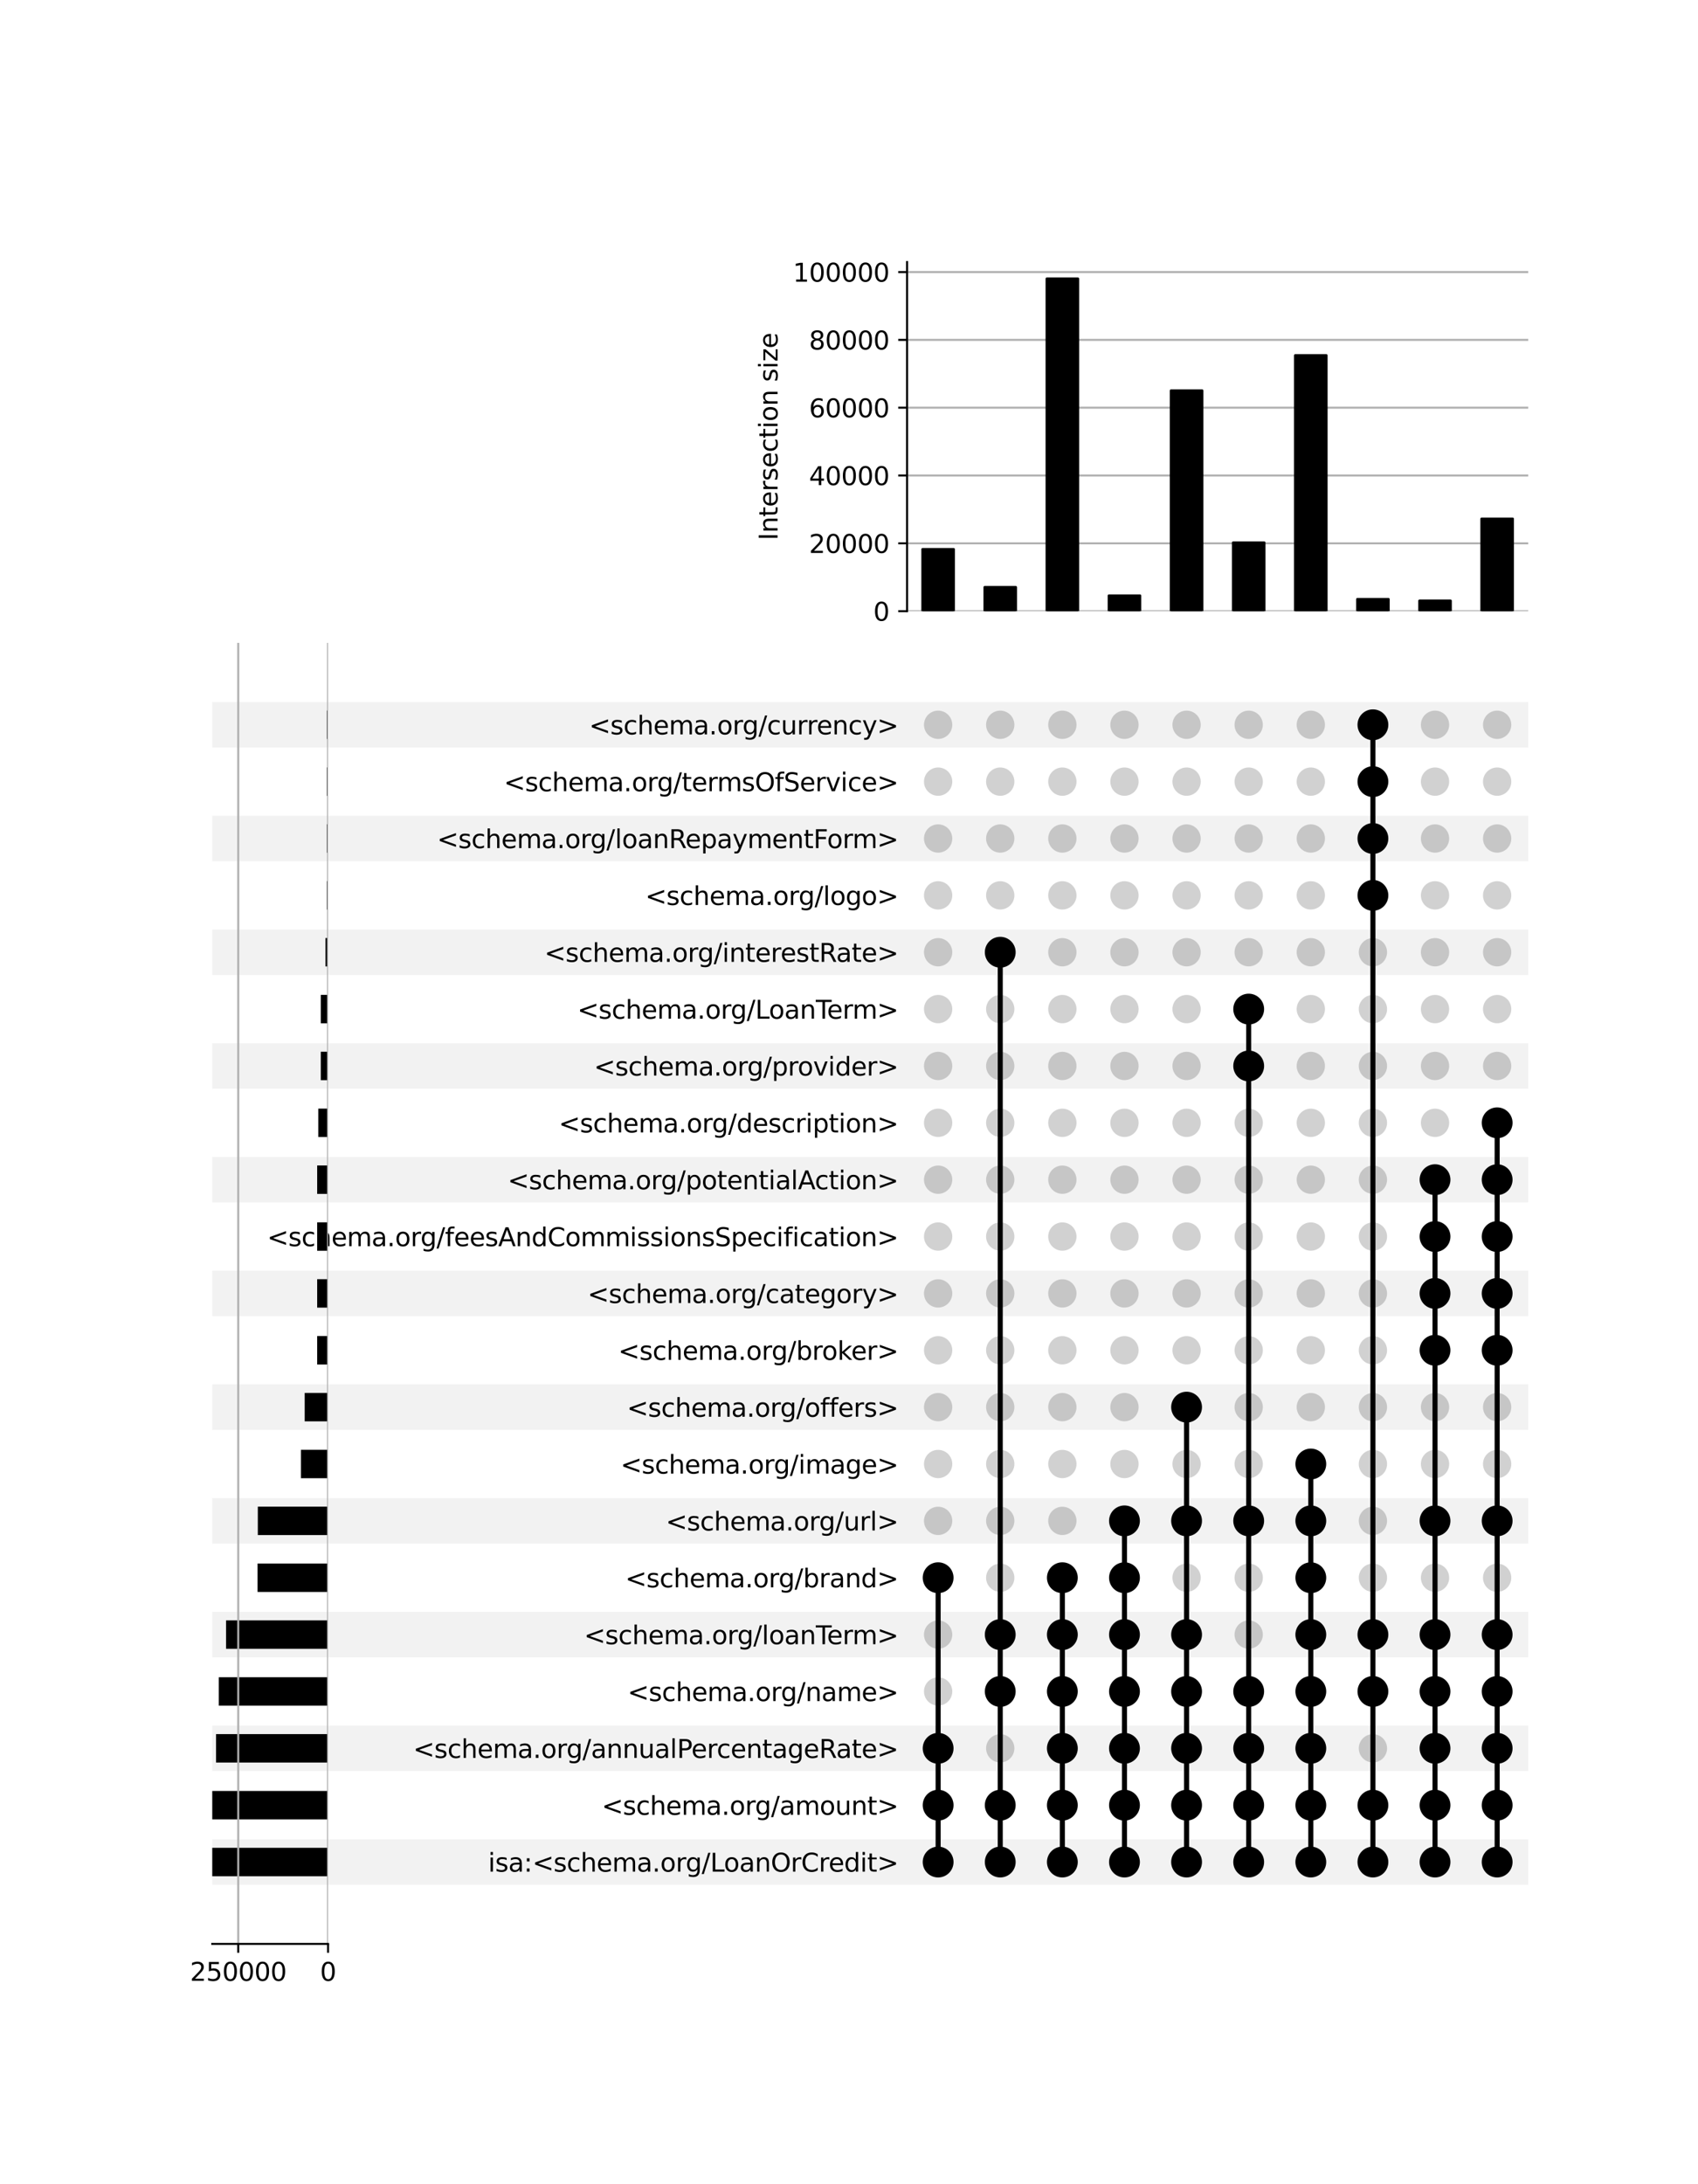 <?xml version="1.0" encoding="utf-8" standalone="no"?>
<!DOCTYPE svg PUBLIC "-//W3C//DTD SVG 1.1//EN"
  "http://www.w3.org/Graphics/SVG/1.1/DTD/svg11.dtd">
<svg xmlns:xlink="http://www.w3.org/1999/xlink" width="672pt" height="864pt" viewBox="0 0 672 864" xmlns="http://www.w3.org/2000/svg" version="1.1">
 <defs>
  <style type="text/css">*{stroke-linejoin: round; stroke-linecap: butt}</style>
 </defs>
 <g id="figure_1">
  <g id="patch_1">
   <path d="M 0 864 
L 672 864 
L 672 0 
L 0 0 
z
" style="fill: #ffffff"/>
  </g>
  <g id="axes_1">
   <g id="patch_2">
    <path d="M 84 745.567 
L 604.8 745.567 
L 604.8 727.572 
L 84 727.572 
z
" clip-path="url(#p85e79ef108)" style="fill-opacity: 0.051"/>
   </g>
   <g id="patch_3">
    <path d="M 84 700.58 
L 604.8 700.58 
L 604.8 682.585 
L 84 682.585 
z
" clip-path="url(#p85e79ef108)" style="fill-opacity: 0.051"/>
   </g>
   <g id="patch_4">
    <path d="M 84 655.593 
L 604.8 655.593 
L 604.8 637.598 
L 84 637.598 
z
" clip-path="url(#p85e79ef108)" style="fill-opacity: 0.051"/>
   </g>
   <g id="patch_5">
    <path d="M 84 610.606 
L 604.8 610.606 
L 604.8 592.611 
L 84 592.611 
z
" clip-path="url(#p85e79ef108)" style="fill-opacity: 0.051"/>
   </g>
   <g id="patch_6">
    <path d="M 84 565.619 
L 604.8 565.619 
L 604.8 547.624 
L 84 547.624 
z
" clip-path="url(#p85e79ef108)" style="fill-opacity: 0.051"/>
   </g>
   <g id="patch_7">
    <path d="M 84 520.632 
L 604.8 520.632 
L 604.8 502.637 
L 84 502.637 
z
" clip-path="url(#p85e79ef108)" style="fill-opacity: 0.051"/>
   </g>
   <g id="patch_8">
    <path d="M 84 475.645 
L 604.8 475.645 
L 604.8 457.65 
L 84 457.65 
z
" clip-path="url(#p85e79ef108)" style="fill-opacity: 0.051"/>
   </g>
   <g id="patch_9">
    <path d="M 84 430.658 
L 604.8 430.658 
L 604.8 412.663 
L 84 412.663 
z
" clip-path="url(#p85e79ef108)" style="fill-opacity: 0.051"/>
   </g>
   <g id="patch_10">
    <path d="M 84 385.671 
L 604.8 385.671 
L 604.8 367.677 
L 84 367.677 
z
" clip-path="url(#p85e79ef108)" style="fill-opacity: 0.051"/>
   </g>
   <g id="patch_11">
    <path d="M 84 340.684 
L 604.8 340.684 
L 604.8 322.69 
L 84 322.69 
z
" clip-path="url(#p85e79ef108)" style="fill-opacity: 0.051"/>
   </g>
   <g id="patch_12">
    <path d="M 84 295.697 
L 604.8 295.697 
L 604.8 277.703 
L 84 277.703 
z
" clip-path="url(#p85e79ef108)" style="fill-opacity: 0.051"/>
   </g>
   <g id="matplotlib.axis_1"/>
   <g id="matplotlib.axis_2">
    <g id="ytick_1"/>
    <g id="ytick_2"/>
    <g id="ytick_3"/>
    <g id="ytick_4"/>
    <g id="ytick_5"/>
    <g id="ytick_6"/>
    <g id="ytick_7"/>
    <g id="ytick_8"/>
    <g id="ytick_9"/>
    <g id="ytick_10"/>
    <g id="ytick_11"/>
    <g id="ytick_12"/>
    <g id="ytick_13"/>
    <g id="ytick_14"/>
    <g id="ytick_15"/>
    <g id="ytick_16"/>
    <g id="ytick_17"/>
    <g id="ytick_18"/>
    <g id="ytick_19"/>
    <g id="ytick_20"/>
    <g id="ytick_21"/>
   </g>
  </g>
  <g id="axes_2">
   <g id="matplotlib.axis_3">
    <g id="ytick_22">
     <g id="line2d_1"/>
     <g id="text_1">
      <!-- isa:&lt;schema.org/LoanOrCredit&gt; -->
      <g transform="translate(193.189 740.369) scale(0.1 -0.1)">
       <defs>
        <path id="DejaVuSans-69" d="M 603 3500 
L 1178 3500 
L 1178 0 
L 603 0 
L 603 3500 
z
M 603 4863 
L 1178 4863 
L 1178 4134 
L 603 4134 
L 603 4863 
z
" transform="scale(0.016)"/>
        <path id="DejaVuSans-73" d="M 2834 3397 
L 2834 2853 
Q 2591 2978 2328 3040 
Q 2066 3103 1784 3103 
Q 1356 3103 1142 2972 
Q 928 2841 928 2578 
Q 928 2378 1081 2264 
Q 1234 2150 1697 2047 
L 1894 2003 
Q 2506 1872 2764 1633 
Q 3022 1394 3022 966 
Q 3022 478 2636 193 
Q 2250 -91 1575 -91 
Q 1294 -91 989 -36 
Q 684 19 347 128 
L 347 722 
Q 666 556 975 473 
Q 1284 391 1588 391 
Q 1994 391 2212 530 
Q 2431 669 2431 922 
Q 2431 1156 2273 1281 
Q 2116 1406 1581 1522 
L 1381 1569 
Q 847 1681 609 1914 
Q 372 2147 372 2553 
Q 372 3047 722 3315 
Q 1072 3584 1716 3584 
Q 2034 3584 2315 3537 
Q 2597 3491 2834 3397 
z
" transform="scale(0.016)"/>
        <path id="DejaVuSans-61" d="M 2194 1759 
Q 1497 1759 1228 1600 
Q 959 1441 959 1056 
Q 959 750 1161 570 
Q 1363 391 1709 391 
Q 2188 391 2477 730 
Q 2766 1069 2766 1631 
L 2766 1759 
L 2194 1759 
z
M 3341 1997 
L 3341 0 
L 2766 0 
L 2766 531 
Q 2569 213 2275 61 
Q 1981 -91 1556 -91 
Q 1019 -91 701 211 
Q 384 513 384 1019 
Q 384 1609 779 1909 
Q 1175 2209 1959 2209 
L 2766 2209 
L 2766 2266 
Q 2766 2663 2505 2880 
Q 2244 3097 1772 3097 
Q 1472 3097 1187 3025 
Q 903 2953 641 2809 
L 641 3341 
Q 956 3463 1253 3523 
Q 1550 3584 1831 3584 
Q 2591 3584 2966 3190 
Q 3341 2797 3341 1997 
z
" transform="scale(0.016)"/>
        <path id="DejaVuSans-3a" d="M 750 794 
L 1409 794 
L 1409 0 
L 750 0 
L 750 794 
z
M 750 3309 
L 1409 3309 
L 1409 2516 
L 750 2516 
L 750 3309 
z
" transform="scale(0.016)"/>
        <path id="DejaVuSans-3c" d="M 4684 3150 
L 1459 2003 
L 4684 863 
L 4684 294 
L 678 1747 
L 678 2266 
L 4684 3719 
L 4684 3150 
z
" transform="scale(0.016)"/>
        <path id="DejaVuSans-63" d="M 3122 3366 
L 3122 2828 
Q 2878 2963 2633 3030 
Q 2388 3097 2138 3097 
Q 1578 3097 1268 2742 
Q 959 2388 959 1747 
Q 959 1106 1268 751 
Q 1578 397 2138 397 
Q 2388 397 2633 464 
Q 2878 531 3122 666 
L 3122 134 
Q 2881 22 2623 -34 
Q 2366 -91 2075 -91 
Q 1284 -91 818 406 
Q 353 903 353 1747 
Q 353 2603 823 3093 
Q 1294 3584 2113 3584 
Q 2378 3584 2631 3529 
Q 2884 3475 3122 3366 
z
" transform="scale(0.016)"/>
        <path id="DejaVuSans-68" d="M 3513 2113 
L 3513 0 
L 2938 0 
L 2938 2094 
Q 2938 2591 2744 2837 
Q 2550 3084 2163 3084 
Q 1697 3084 1428 2787 
Q 1159 2491 1159 1978 
L 1159 0 
L 581 0 
L 581 4863 
L 1159 4863 
L 1159 2956 
Q 1366 3272 1645 3428 
Q 1925 3584 2291 3584 
Q 2894 3584 3203 3211 
Q 3513 2838 3513 2113 
z
" transform="scale(0.016)"/>
        <path id="DejaVuSans-65" d="M 3597 1894 
L 3597 1613 
L 953 1613 
Q 991 1019 1311 708 
Q 1631 397 2203 397 
Q 2534 397 2845 478 
Q 3156 559 3463 722 
L 3463 178 
Q 3153 47 2828 -22 
Q 2503 -91 2169 -91 
Q 1331 -91 842 396 
Q 353 884 353 1716 
Q 353 2575 817 3079 
Q 1281 3584 2069 3584 
Q 2775 3584 3186 3129 
Q 3597 2675 3597 1894 
z
M 3022 2063 
Q 3016 2534 2758 2815 
Q 2500 3097 2075 3097 
Q 1594 3097 1305 2825 
Q 1016 2553 972 2059 
L 3022 2063 
z
" transform="scale(0.016)"/>
        <path id="DejaVuSans-6d" d="M 3328 2828 
Q 3544 3216 3844 3400 
Q 4144 3584 4550 3584 
Q 5097 3584 5394 3201 
Q 5691 2819 5691 2113 
L 5691 0 
L 5113 0 
L 5113 2094 
Q 5113 2597 4934 2840 
Q 4756 3084 4391 3084 
Q 3944 3084 3684 2787 
Q 3425 2491 3425 1978 
L 3425 0 
L 2847 0 
L 2847 2094 
Q 2847 2600 2669 2842 
Q 2491 3084 2119 3084 
Q 1678 3084 1418 2786 
Q 1159 2488 1159 1978 
L 1159 0 
L 581 0 
L 581 3500 
L 1159 3500 
L 1159 2956 
Q 1356 3278 1631 3431 
Q 1906 3584 2284 3584 
Q 2666 3584 2933 3390 
Q 3200 3197 3328 2828 
z
" transform="scale(0.016)"/>
        <path id="DejaVuSans-2e" d="M 684 794 
L 1344 794 
L 1344 0 
L 684 0 
L 684 794 
z
" transform="scale(0.016)"/>
        <path id="DejaVuSans-6f" d="M 1959 3097 
Q 1497 3097 1228 2736 
Q 959 2375 959 1747 
Q 959 1119 1226 758 
Q 1494 397 1959 397 
Q 2419 397 2687 759 
Q 2956 1122 2956 1747 
Q 2956 2369 2687 2733 
Q 2419 3097 1959 3097 
z
M 1959 3584 
Q 2709 3584 3137 3096 
Q 3566 2609 3566 1747 
Q 3566 888 3137 398 
Q 2709 -91 1959 -91 
Q 1206 -91 779 398 
Q 353 888 353 1747 
Q 353 2609 779 3096 
Q 1206 3584 1959 3584 
z
" transform="scale(0.016)"/>
        <path id="DejaVuSans-72" d="M 2631 2963 
Q 2534 3019 2420 3045 
Q 2306 3072 2169 3072 
Q 1681 3072 1420 2755 
Q 1159 2438 1159 1844 
L 1159 0 
L 581 0 
L 581 3500 
L 1159 3500 
L 1159 2956 
Q 1341 3275 1631 3429 
Q 1922 3584 2338 3584 
Q 2397 3584 2469 3576 
Q 2541 3569 2628 3553 
L 2631 2963 
z
" transform="scale(0.016)"/>
        <path id="DejaVuSans-67" d="M 2906 1791 
Q 2906 2416 2648 2759 
Q 2391 3103 1925 3103 
Q 1463 3103 1205 2759 
Q 947 2416 947 1791 
Q 947 1169 1205 825 
Q 1463 481 1925 481 
Q 2391 481 2648 825 
Q 2906 1169 2906 1791 
z
M 3481 434 
Q 3481 -459 3084 -895 
Q 2688 -1331 1869 -1331 
Q 1566 -1331 1297 -1286 
Q 1028 -1241 775 -1147 
L 775 -588 
Q 1028 -725 1275 -790 
Q 1522 -856 1778 -856 
Q 2344 -856 2625 -561 
Q 2906 -266 2906 331 
L 2906 616 
Q 2728 306 2450 153 
Q 2172 0 1784 0 
Q 1141 0 747 490 
Q 353 981 353 1791 
Q 353 2603 747 3093 
Q 1141 3584 1784 3584 
Q 2172 3584 2450 3431 
Q 2728 3278 2906 2969 
L 2906 3500 
L 3481 3500 
L 3481 434 
z
" transform="scale(0.016)"/>
        <path id="DejaVuSans-2f" d="M 1625 4666 
L 2156 4666 
L 531 -594 
L 0 -594 
L 1625 4666 
z
" transform="scale(0.016)"/>
        <path id="DejaVuSans-4c" d="M 628 4666 
L 1259 4666 
L 1259 531 
L 3531 531 
L 3531 0 
L 628 0 
L 628 4666 
z
" transform="scale(0.016)"/>
        <path id="DejaVuSans-6e" d="M 3513 2113 
L 3513 0 
L 2938 0 
L 2938 2094 
Q 2938 2591 2744 2837 
Q 2550 3084 2163 3084 
Q 1697 3084 1428 2787 
Q 1159 2491 1159 1978 
L 1159 0 
L 581 0 
L 581 3500 
L 1159 3500 
L 1159 2956 
Q 1366 3272 1645 3428 
Q 1925 3584 2291 3584 
Q 2894 3584 3203 3211 
Q 3513 2838 3513 2113 
z
" transform="scale(0.016)"/>
        <path id="DejaVuSans-4f" d="M 2522 4238 
Q 1834 4238 1429 3725 
Q 1025 3213 1025 2328 
Q 1025 1447 1429 934 
Q 1834 422 2522 422 
Q 3209 422 3611 934 
Q 4013 1447 4013 2328 
Q 4013 3213 3611 3725 
Q 3209 4238 2522 4238 
z
M 2522 4750 
Q 3503 4750 4090 4092 
Q 4678 3434 4678 2328 
Q 4678 1225 4090 567 
Q 3503 -91 2522 -91 
Q 1538 -91 948 565 
Q 359 1222 359 2328 
Q 359 3434 948 4092 
Q 1538 4750 2522 4750 
z
" transform="scale(0.016)"/>
        <path id="DejaVuSans-43" d="M 4122 4306 
L 4122 3641 
Q 3803 3938 3442 4084 
Q 3081 4231 2675 4231 
Q 1875 4231 1450 3742 
Q 1025 3253 1025 2328 
Q 1025 1406 1450 917 
Q 1875 428 2675 428 
Q 3081 428 3442 575 
Q 3803 722 4122 1019 
L 4122 359 
Q 3791 134 3420 21 
Q 3050 -91 2638 -91 
Q 1578 -91 968 557 
Q 359 1206 359 2328 
Q 359 3453 968 4101 
Q 1578 4750 2638 4750 
Q 3056 4750 3426 4639 
Q 3797 4528 4122 4306 
z
" transform="scale(0.016)"/>
        <path id="DejaVuSans-64" d="M 2906 2969 
L 2906 4863 
L 3481 4863 
L 3481 0 
L 2906 0 
L 2906 525 
Q 2725 213 2448 61 
Q 2172 -91 1784 -91 
Q 1150 -91 751 415 
Q 353 922 353 1747 
Q 353 2572 751 3078 
Q 1150 3584 1784 3584 
Q 2172 3584 2448 3432 
Q 2725 3281 2906 2969 
z
M 947 1747 
Q 947 1113 1208 752 
Q 1469 391 1925 391 
Q 2381 391 2643 752 
Q 2906 1113 2906 1747 
Q 2906 2381 2643 2742 
Q 2381 3103 1925 3103 
Q 1469 3103 1208 2742 
Q 947 2381 947 1747 
z
" transform="scale(0.016)"/>
        <path id="DejaVuSans-74" d="M 1172 4494 
L 1172 3500 
L 2356 3500 
L 2356 3053 
L 1172 3053 
L 1172 1153 
Q 1172 725 1289 603 
Q 1406 481 1766 481 
L 2356 481 
L 2356 0 
L 1766 0 
Q 1100 0 847 248 
Q 594 497 594 1153 
L 594 3053 
L 172 3053 
L 172 3500 
L 594 3500 
L 594 4494 
L 1172 4494 
z
" transform="scale(0.016)"/>
        <path id="DejaVuSans-3e" d="M 678 3150 
L 678 3719 
L 4684 2266 
L 4684 1747 
L 678 294 
L 678 863 
L 3897 2003 
L 678 3150 
z
" transform="scale(0.016)"/>
       </defs>
       <use xlink:href="#DejaVuSans-69"/>
       <use xlink:href="#DejaVuSans-73" x="27.783"/>
       <use xlink:href="#DejaVuSans-61" x="79.883"/>
       <use xlink:href="#DejaVuSans-3a" x="141.162"/>
       <use xlink:href="#DejaVuSans-3c" x="174.854"/>
       <use xlink:href="#DejaVuSans-73" x="258.643"/>
       <use xlink:href="#DejaVuSans-63" x="310.742"/>
       <use xlink:href="#DejaVuSans-68" x="365.723"/>
       <use xlink:href="#DejaVuSans-65" x="429.102"/>
       <use xlink:href="#DejaVuSans-6d" x="490.625"/>
       <use xlink:href="#DejaVuSans-61" x="588.037"/>
       <use xlink:href="#DejaVuSans-2e" x="649.316"/>
       <use xlink:href="#DejaVuSans-6f" x="681.104"/>
       <use xlink:href="#DejaVuSans-72" x="742.285"/>
       <use xlink:href="#DejaVuSans-67" x="781.648"/>
       <use xlink:href="#DejaVuSans-2f" x="845.125"/>
       <use xlink:href="#DejaVuSans-4c" x="878.816"/>
       <use xlink:href="#DejaVuSans-6f" x="932.779"/>
       <use xlink:href="#DejaVuSans-61" x="993.961"/>
       <use xlink:href="#DejaVuSans-6e" x="1055.24"/>
       <use xlink:href="#DejaVuSans-4f" x="1118.619"/>
       <use xlink:href="#DejaVuSans-72" x="1197.33"/>
       <use xlink:href="#DejaVuSans-43" x="1238.443"/>
       <use xlink:href="#DejaVuSans-72" x="1308.268"/>
       <use xlink:href="#DejaVuSans-65" x="1347.131"/>
       <use xlink:href="#DejaVuSans-64" x="1408.654"/>
       <use xlink:href="#DejaVuSans-69" x="1472.131"/>
       <use xlink:href="#DejaVuSans-74" x="1499.914"/>
       <use xlink:href="#DejaVuSans-3e" x="1539.123"/>
      </g>
     </g>
    </g>
    <g id="ytick_23">
     <g id="line2d_2"/>
     <g id="text_2">
      <!-- &lt;schema.org/amount&gt; -->
      <g transform="translate(238.123 717.875) scale(0.1 -0.1)">
       <defs>
        <path id="DejaVuSans-75" d="M 544 1381 
L 544 3500 
L 1119 3500 
L 1119 1403 
Q 1119 906 1312 657 
Q 1506 409 1894 409 
Q 2359 409 2629 706 
Q 2900 1003 2900 1516 
L 2900 3500 
L 3475 3500 
L 3475 0 
L 2900 0 
L 2900 538 
Q 2691 219 2414 64 
Q 2138 -91 1772 -91 
Q 1169 -91 856 284 
Q 544 659 544 1381 
z
M 1991 3584 
L 1991 3584 
z
" transform="scale(0.016)"/>
       </defs>
       <use xlink:href="#DejaVuSans-3c"/>
       <use xlink:href="#DejaVuSans-73" x="83.789"/>
       <use xlink:href="#DejaVuSans-63" x="135.889"/>
       <use xlink:href="#DejaVuSans-68" x="190.869"/>
       <use xlink:href="#DejaVuSans-65" x="254.248"/>
       <use xlink:href="#DejaVuSans-6d" x="315.771"/>
       <use xlink:href="#DejaVuSans-61" x="413.184"/>
       <use xlink:href="#DejaVuSans-2e" x="474.463"/>
       <use xlink:href="#DejaVuSans-6f" x="506.25"/>
       <use xlink:href="#DejaVuSans-72" x="567.432"/>
       <use xlink:href="#DejaVuSans-67" x="606.795"/>
       <use xlink:href="#DejaVuSans-2f" x="670.271"/>
       <use xlink:href="#DejaVuSans-61" x="703.963"/>
       <use xlink:href="#DejaVuSans-6d" x="765.242"/>
       <use xlink:href="#DejaVuSans-6f" x="862.654"/>
       <use xlink:href="#DejaVuSans-75" x="923.836"/>
       <use xlink:href="#DejaVuSans-6e" x="987.215"/>
       <use xlink:href="#DejaVuSans-74" x="1050.594"/>
       <use xlink:href="#DejaVuSans-3e" x="1089.803"/>
      </g>
     </g>
    </g>
    <g id="ytick_24">
     <g id="line2d_3"/>
     <g id="text_3">
      <!-- &lt;schema.org/annualPercentageRate&gt; -->
      <g transform="translate(163.489 695.382) scale(0.1 -0.1)">
       <defs>
        <path id="DejaVuSans-6c" d="M 603 4863 
L 1178 4863 
L 1178 0 
L 603 0 
L 603 4863 
z
" transform="scale(0.016)"/>
        <path id="DejaVuSans-50" d="M 1259 4147 
L 1259 2394 
L 2053 2394 
Q 2494 2394 2734 2622 
Q 2975 2850 2975 3272 
Q 2975 3691 2734 3919 
Q 2494 4147 2053 4147 
L 1259 4147 
z
M 628 4666 
L 2053 4666 
Q 2838 4666 3239 4311 
Q 3641 3956 3641 3272 
Q 3641 2581 3239 2228 
Q 2838 1875 2053 1875 
L 1259 1875 
L 1259 0 
L 628 0 
L 628 4666 
z
" transform="scale(0.016)"/>
        <path id="DejaVuSans-52" d="M 2841 2188 
Q 3044 2119 3236 1894 
Q 3428 1669 3622 1275 
L 4263 0 
L 3584 0 
L 2988 1197 
Q 2756 1666 2539 1819 
Q 2322 1972 1947 1972 
L 1259 1972 
L 1259 0 
L 628 0 
L 628 4666 
L 2053 4666 
Q 2853 4666 3247 4331 
Q 3641 3997 3641 3322 
Q 3641 2881 3436 2590 
Q 3231 2300 2841 2188 
z
M 1259 4147 
L 1259 2491 
L 2053 2491 
Q 2509 2491 2742 2702 
Q 2975 2913 2975 3322 
Q 2975 3731 2742 3939 
Q 2509 4147 2053 4147 
L 1259 4147 
z
" transform="scale(0.016)"/>
       </defs>
       <use xlink:href="#DejaVuSans-3c"/>
       <use xlink:href="#DejaVuSans-73" x="83.789"/>
       <use xlink:href="#DejaVuSans-63" x="135.889"/>
       <use xlink:href="#DejaVuSans-68" x="190.869"/>
       <use xlink:href="#DejaVuSans-65" x="254.248"/>
       <use xlink:href="#DejaVuSans-6d" x="315.771"/>
       <use xlink:href="#DejaVuSans-61" x="413.184"/>
       <use xlink:href="#DejaVuSans-2e" x="474.463"/>
       <use xlink:href="#DejaVuSans-6f" x="506.25"/>
       <use xlink:href="#DejaVuSans-72" x="567.432"/>
       <use xlink:href="#DejaVuSans-67" x="606.795"/>
       <use xlink:href="#DejaVuSans-2f" x="670.271"/>
       <use xlink:href="#DejaVuSans-61" x="703.963"/>
       <use xlink:href="#DejaVuSans-6e" x="765.242"/>
       <use xlink:href="#DejaVuSans-6e" x="828.621"/>
       <use xlink:href="#DejaVuSans-75" x="892"/>
       <use xlink:href="#DejaVuSans-61" x="955.379"/>
       <use xlink:href="#DejaVuSans-6c" x="1016.658"/>
       <use xlink:href="#DejaVuSans-50" x="1044.441"/>
       <use xlink:href="#DejaVuSans-65" x="1101.119"/>
       <use xlink:href="#DejaVuSans-72" x="1162.643"/>
       <use xlink:href="#DejaVuSans-63" x="1201.506"/>
       <use xlink:href="#DejaVuSans-65" x="1256.486"/>
       <use xlink:href="#DejaVuSans-6e" x="1318.01"/>
       <use xlink:href="#DejaVuSans-74" x="1381.389"/>
       <use xlink:href="#DejaVuSans-61" x="1420.598"/>
       <use xlink:href="#DejaVuSans-67" x="1481.877"/>
       <use xlink:href="#DejaVuSans-65" x="1545.354"/>
       <use xlink:href="#DejaVuSans-52" x="1606.877"/>
       <use xlink:href="#DejaVuSans-61" x="1674.109"/>
       <use xlink:href="#DejaVuSans-74" x="1735.389"/>
       <use xlink:href="#DejaVuSans-65" x="1774.598"/>
       <use xlink:href="#DejaVuSans-3e" x="1836.121"/>
      </g>
     </g>
    </g>
    <g id="ytick_25">
     <g id="line2d_4"/>
     <g id="text_4">
      <!-- &lt;schema.org/name&gt; -->
      <g transform="translate(248.346 672.888) scale(0.1 -0.1)">
       <use xlink:href="#DejaVuSans-3c"/>
       <use xlink:href="#DejaVuSans-73" x="83.789"/>
       <use xlink:href="#DejaVuSans-63" x="135.889"/>
       <use xlink:href="#DejaVuSans-68" x="190.869"/>
       <use xlink:href="#DejaVuSans-65" x="254.248"/>
       <use xlink:href="#DejaVuSans-6d" x="315.771"/>
       <use xlink:href="#DejaVuSans-61" x="413.184"/>
       <use xlink:href="#DejaVuSans-2e" x="474.463"/>
       <use xlink:href="#DejaVuSans-6f" x="506.25"/>
       <use xlink:href="#DejaVuSans-72" x="567.432"/>
       <use xlink:href="#DejaVuSans-67" x="606.795"/>
       <use xlink:href="#DejaVuSans-2f" x="670.271"/>
       <use xlink:href="#DejaVuSans-6e" x="703.963"/>
       <use xlink:href="#DejaVuSans-61" x="767.342"/>
       <use xlink:href="#DejaVuSans-6d" x="828.621"/>
       <use xlink:href="#DejaVuSans-65" x="926.033"/>
       <use xlink:href="#DejaVuSans-3e" x="987.557"/>
      </g>
     </g>
    </g>
    <g id="ytick_26">
     <g id="line2d_5"/>
     <g id="text_5">
      <!-- &lt;schema.org/loanTerm&gt; -->
      <g transform="translate(231.106 650.395) scale(0.1 -0.1)">
       <defs>
        <path id="DejaVuSans-54" d="M -19 4666 
L 3928 4666 
L 3928 4134 
L 2272 4134 
L 2272 0 
L 1638 0 
L 1638 4134 
L -19 4134 
L -19 4666 
z
" transform="scale(0.016)"/>
       </defs>
       <use xlink:href="#DejaVuSans-3c"/>
       <use xlink:href="#DejaVuSans-73" x="83.789"/>
       <use xlink:href="#DejaVuSans-63" x="135.889"/>
       <use xlink:href="#DejaVuSans-68" x="190.869"/>
       <use xlink:href="#DejaVuSans-65" x="254.248"/>
       <use xlink:href="#DejaVuSans-6d" x="315.771"/>
       <use xlink:href="#DejaVuSans-61" x="413.184"/>
       <use xlink:href="#DejaVuSans-2e" x="474.463"/>
       <use xlink:href="#DejaVuSans-6f" x="506.25"/>
       <use xlink:href="#DejaVuSans-72" x="567.432"/>
       <use xlink:href="#DejaVuSans-67" x="606.795"/>
       <use xlink:href="#DejaVuSans-2f" x="670.271"/>
       <use xlink:href="#DejaVuSans-6c" x="703.963"/>
       <use xlink:href="#DejaVuSans-6f" x="731.746"/>
       <use xlink:href="#DejaVuSans-61" x="792.928"/>
       <use xlink:href="#DejaVuSans-6e" x="854.207"/>
       <use xlink:href="#DejaVuSans-54" x="917.586"/>
       <use xlink:href="#DejaVuSans-65" x="961.67"/>
       <use xlink:href="#DejaVuSans-72" x="1023.193"/>
       <use xlink:href="#DejaVuSans-6d" x="1062.557"/>
       <use xlink:href="#DejaVuSans-3e" x="1159.969"/>
      </g>
     </g>
    </g>
    <g id="ytick_27">
     <g id="line2d_6"/>
     <g id="text_6">
      <!-- &lt;schema.org/brand&gt; -->
      <g transform="translate(247.432 627.901) scale(0.1 -0.1)">
       <defs>
        <path id="DejaVuSans-62" d="M 3116 1747 
Q 3116 2381 2855 2742 
Q 2594 3103 2138 3103 
Q 1681 3103 1420 2742 
Q 1159 2381 1159 1747 
Q 1159 1113 1420 752 
Q 1681 391 2138 391 
Q 2594 391 2855 752 
Q 3116 1113 3116 1747 
z
M 1159 2969 
Q 1341 3281 1617 3432 
Q 1894 3584 2278 3584 
Q 2916 3584 3314 3078 
Q 3713 2572 3713 1747 
Q 3713 922 3314 415 
Q 2916 -91 2278 -91 
Q 1894 -91 1617 61 
Q 1341 213 1159 525 
L 1159 0 
L 581 0 
L 581 4863 
L 1159 4863 
L 1159 2969 
z
" transform="scale(0.016)"/>
       </defs>
       <use xlink:href="#DejaVuSans-3c"/>
       <use xlink:href="#DejaVuSans-73" x="83.789"/>
       <use xlink:href="#DejaVuSans-63" x="135.889"/>
       <use xlink:href="#DejaVuSans-68" x="190.869"/>
       <use xlink:href="#DejaVuSans-65" x="254.248"/>
       <use xlink:href="#DejaVuSans-6d" x="315.771"/>
       <use xlink:href="#DejaVuSans-61" x="413.184"/>
       <use xlink:href="#DejaVuSans-2e" x="474.463"/>
       <use xlink:href="#DejaVuSans-6f" x="506.25"/>
       <use xlink:href="#DejaVuSans-72" x="567.432"/>
       <use xlink:href="#DejaVuSans-67" x="606.795"/>
       <use xlink:href="#DejaVuSans-2f" x="670.271"/>
       <use xlink:href="#DejaVuSans-62" x="703.963"/>
       <use xlink:href="#DejaVuSans-72" x="767.439"/>
       <use xlink:href="#DejaVuSans-61" x="808.553"/>
       <use xlink:href="#DejaVuSans-6e" x="869.832"/>
       <use xlink:href="#DejaVuSans-64" x="933.211"/>
       <use xlink:href="#DejaVuSans-3e" x="996.688"/>
      </g>
     </g>
    </g>
    <g id="ytick_28">
     <g id="line2d_7"/>
     <g id="text_7">
      <!-- &lt;schema.org/url&gt; -->
      <g transform="translate(263.479 605.408) scale(0.1 -0.1)">
       <use xlink:href="#DejaVuSans-3c"/>
       <use xlink:href="#DejaVuSans-73" x="83.789"/>
       <use xlink:href="#DejaVuSans-63" x="135.889"/>
       <use xlink:href="#DejaVuSans-68" x="190.869"/>
       <use xlink:href="#DejaVuSans-65" x="254.248"/>
       <use xlink:href="#DejaVuSans-6d" x="315.771"/>
       <use xlink:href="#DejaVuSans-61" x="413.184"/>
       <use xlink:href="#DejaVuSans-2e" x="474.463"/>
       <use xlink:href="#DejaVuSans-6f" x="506.25"/>
       <use xlink:href="#DejaVuSans-72" x="567.432"/>
       <use xlink:href="#DejaVuSans-67" x="606.795"/>
       <use xlink:href="#DejaVuSans-2f" x="670.271"/>
       <use xlink:href="#DejaVuSans-75" x="703.963"/>
       <use xlink:href="#DejaVuSans-72" x="767.342"/>
       <use xlink:href="#DejaVuSans-6c" x="808.455"/>
       <use xlink:href="#DejaVuSans-3e" x="836.238"/>
      </g>
     </g>
    </g>
    <g id="ytick_29">
     <g id="line2d_8"/>
     <g id="text_8">
      <!-- &lt;schema.org/image&gt; -->
      <g transform="translate(245.557 582.914) scale(0.1 -0.1)">
       <use xlink:href="#DejaVuSans-3c"/>
       <use xlink:href="#DejaVuSans-73" x="83.789"/>
       <use xlink:href="#DejaVuSans-63" x="135.889"/>
       <use xlink:href="#DejaVuSans-68" x="190.869"/>
       <use xlink:href="#DejaVuSans-65" x="254.248"/>
       <use xlink:href="#DejaVuSans-6d" x="315.771"/>
       <use xlink:href="#DejaVuSans-61" x="413.184"/>
       <use xlink:href="#DejaVuSans-2e" x="474.463"/>
       <use xlink:href="#DejaVuSans-6f" x="506.25"/>
       <use xlink:href="#DejaVuSans-72" x="567.432"/>
       <use xlink:href="#DejaVuSans-67" x="606.795"/>
       <use xlink:href="#DejaVuSans-2f" x="670.271"/>
       <use xlink:href="#DejaVuSans-69" x="703.963"/>
       <use xlink:href="#DejaVuSans-6d" x="731.746"/>
       <use xlink:href="#DejaVuSans-61" x="829.158"/>
       <use xlink:href="#DejaVuSans-67" x="890.438"/>
       <use xlink:href="#DejaVuSans-65" x="953.914"/>
       <use xlink:href="#DejaVuSans-3e" x="1015.438"/>
      </g>
     </g>
    </g>
    <g id="ytick_30">
     <g id="line2d_9"/>
     <g id="text_9">
      <!-- &lt;schema.org/offers&gt; -->
      <g transform="translate(248.073 560.421) scale(0.1 -0.1)">
       <defs>
        <path id="DejaVuSans-66" d="M 2375 4863 
L 2375 4384 
L 1825 4384 
Q 1516 4384 1395 4259 
Q 1275 4134 1275 3809 
L 1275 3500 
L 2222 3500 
L 2222 3053 
L 1275 3053 
L 1275 0 
L 697 0 
L 697 3053 
L 147 3053 
L 147 3500 
L 697 3500 
L 697 3744 
Q 697 4328 969 4595 
Q 1241 4863 1831 4863 
L 2375 4863 
z
" transform="scale(0.016)"/>
       </defs>
       <use xlink:href="#DejaVuSans-3c"/>
       <use xlink:href="#DejaVuSans-73" x="83.789"/>
       <use xlink:href="#DejaVuSans-63" x="135.889"/>
       <use xlink:href="#DejaVuSans-68" x="190.869"/>
       <use xlink:href="#DejaVuSans-65" x="254.248"/>
       <use xlink:href="#DejaVuSans-6d" x="315.771"/>
       <use xlink:href="#DejaVuSans-61" x="413.184"/>
       <use xlink:href="#DejaVuSans-2e" x="474.463"/>
       <use xlink:href="#DejaVuSans-6f" x="506.25"/>
       <use xlink:href="#DejaVuSans-72" x="567.432"/>
       <use xlink:href="#DejaVuSans-67" x="606.795"/>
       <use xlink:href="#DejaVuSans-2f" x="670.271"/>
       <use xlink:href="#DejaVuSans-6f" x="703.963"/>
       <use xlink:href="#DejaVuSans-66" x="765.145"/>
       <use xlink:href="#DejaVuSans-66" x="800.35"/>
       <use xlink:href="#DejaVuSans-65" x="835.555"/>
       <use xlink:href="#DejaVuSans-72" x="897.078"/>
       <use xlink:href="#DejaVuSans-73" x="938.191"/>
       <use xlink:href="#DejaVuSans-3e" x="990.291"/>
      </g>
     </g>
    </g>
    <g id="ytick_31">
     <g id="line2d_10"/>
     <g id="text_10">
      <!-- &lt;schema.org/broker&gt; -->
      <g transform="translate(244.661 537.927) scale(0.1 -0.1)">
       <defs>
        <path id="DejaVuSans-6b" d="M 581 4863 
L 1159 4863 
L 1159 1991 
L 2875 3500 
L 3609 3500 
L 1753 1863 
L 3688 0 
L 2938 0 
L 1159 1709 
L 1159 0 
L 581 0 
L 581 4863 
z
" transform="scale(0.016)"/>
       </defs>
       <use xlink:href="#DejaVuSans-3c"/>
       <use xlink:href="#DejaVuSans-73" x="83.789"/>
       <use xlink:href="#DejaVuSans-63" x="135.889"/>
       <use xlink:href="#DejaVuSans-68" x="190.869"/>
       <use xlink:href="#DejaVuSans-65" x="254.248"/>
       <use xlink:href="#DejaVuSans-6d" x="315.771"/>
       <use xlink:href="#DejaVuSans-61" x="413.184"/>
       <use xlink:href="#DejaVuSans-2e" x="474.463"/>
       <use xlink:href="#DejaVuSans-6f" x="506.25"/>
       <use xlink:href="#DejaVuSans-72" x="567.432"/>
       <use xlink:href="#DejaVuSans-67" x="606.795"/>
       <use xlink:href="#DejaVuSans-2f" x="670.271"/>
       <use xlink:href="#DejaVuSans-62" x="703.963"/>
       <use xlink:href="#DejaVuSans-72" x="767.439"/>
       <use xlink:href="#DejaVuSans-6f" x="806.303"/>
       <use xlink:href="#DejaVuSans-6b" x="867.484"/>
       <use xlink:href="#DejaVuSans-65" x="921.77"/>
       <use xlink:href="#DejaVuSans-72" x="983.293"/>
       <use xlink:href="#DejaVuSans-3e" x="1024.406"/>
      </g>
     </g>
    </g>
    <g id="ytick_32">
     <g id="line2d_11"/>
     <g id="text_11">
      <!-- &lt;schema.org/category&gt; -->
      <g transform="translate(232.509 515.434) scale(0.1 -0.1)">
       <defs>
        <path id="DejaVuSans-79" d="M 2059 -325 
Q 1816 -950 1584 -1140 
Q 1353 -1331 966 -1331 
L 506 -1331 
L 506 -850 
L 844 -850 
Q 1081 -850 1212 -737 
Q 1344 -625 1503 -206 
L 1606 56 
L 191 3500 
L 800 3500 
L 1894 763 
L 2988 3500 
L 3597 3500 
L 2059 -325 
z
" transform="scale(0.016)"/>
       </defs>
       <use xlink:href="#DejaVuSans-3c"/>
       <use xlink:href="#DejaVuSans-73" x="83.789"/>
       <use xlink:href="#DejaVuSans-63" x="135.889"/>
       <use xlink:href="#DejaVuSans-68" x="190.869"/>
       <use xlink:href="#DejaVuSans-65" x="254.248"/>
       <use xlink:href="#DejaVuSans-6d" x="315.771"/>
       <use xlink:href="#DejaVuSans-61" x="413.184"/>
       <use xlink:href="#DejaVuSans-2e" x="474.463"/>
       <use xlink:href="#DejaVuSans-6f" x="506.25"/>
       <use xlink:href="#DejaVuSans-72" x="567.432"/>
       <use xlink:href="#DejaVuSans-67" x="606.795"/>
       <use xlink:href="#DejaVuSans-2f" x="670.271"/>
       <use xlink:href="#DejaVuSans-63" x="703.963"/>
       <use xlink:href="#DejaVuSans-61" x="758.943"/>
       <use xlink:href="#DejaVuSans-74" x="820.223"/>
       <use xlink:href="#DejaVuSans-65" x="859.432"/>
       <use xlink:href="#DejaVuSans-67" x="920.955"/>
       <use xlink:href="#DejaVuSans-6f" x="984.432"/>
       <use xlink:href="#DejaVuSans-72" x="1045.613"/>
       <use xlink:href="#DejaVuSans-79" x="1086.727"/>
       <use xlink:href="#DejaVuSans-3e" x="1145.906"/>
      </g>
     </g>
    </g>
    <g id="ytick_33">
     <g id="line2d_12"/>
     <g id="text_12">
      <!-- &lt;schema.org/feesAndCommissionsSpecification&gt; -->
      <g transform="translate(105.714 492.94) scale(0.1 -0.1)">
       <defs>
        <path id="DejaVuSans-41" d="M 2188 4044 
L 1331 1722 
L 3047 1722 
L 2188 4044 
z
M 1831 4666 
L 2547 4666 
L 4325 0 
L 3669 0 
L 3244 1197 
L 1141 1197 
L 716 0 
L 50 0 
L 1831 4666 
z
" transform="scale(0.016)"/>
        <path id="DejaVuSans-53" d="M 3425 4513 
L 3425 3897 
Q 3066 4069 2747 4153 
Q 2428 4238 2131 4238 
Q 1616 4238 1336 4038 
Q 1056 3838 1056 3469 
Q 1056 3159 1242 3001 
Q 1428 2844 1947 2747 
L 2328 2669 
Q 3034 2534 3370 2195 
Q 3706 1856 3706 1288 
Q 3706 609 3251 259 
Q 2797 -91 1919 -91 
Q 1588 -91 1214 -16 
Q 841 59 441 206 
L 441 856 
Q 825 641 1194 531 
Q 1563 422 1919 422 
Q 2459 422 2753 634 
Q 3047 847 3047 1241 
Q 3047 1584 2836 1778 
Q 2625 1972 2144 2069 
L 1759 2144 
Q 1053 2284 737 2584 
Q 422 2884 422 3419 
Q 422 4038 858 4394 
Q 1294 4750 2059 4750 
Q 2388 4750 2728 4690 
Q 3069 4631 3425 4513 
z
" transform="scale(0.016)"/>
        <path id="DejaVuSans-70" d="M 1159 525 
L 1159 -1331 
L 581 -1331 
L 581 3500 
L 1159 3500 
L 1159 2969 
Q 1341 3281 1617 3432 
Q 1894 3584 2278 3584 
Q 2916 3584 3314 3078 
Q 3713 2572 3713 1747 
Q 3713 922 3314 415 
Q 2916 -91 2278 -91 
Q 1894 -91 1617 61 
Q 1341 213 1159 525 
z
M 3116 1747 
Q 3116 2381 2855 2742 
Q 2594 3103 2138 3103 
Q 1681 3103 1420 2742 
Q 1159 2381 1159 1747 
Q 1159 1113 1420 752 
Q 1681 391 2138 391 
Q 2594 391 2855 752 
Q 3116 1113 3116 1747 
z
" transform="scale(0.016)"/>
       </defs>
       <use xlink:href="#DejaVuSans-3c"/>
       <use xlink:href="#DejaVuSans-73" x="83.789"/>
       <use xlink:href="#DejaVuSans-63" x="135.889"/>
       <use xlink:href="#DejaVuSans-68" x="190.869"/>
       <use xlink:href="#DejaVuSans-65" x="254.248"/>
       <use xlink:href="#DejaVuSans-6d" x="315.771"/>
       <use xlink:href="#DejaVuSans-61" x="413.184"/>
       <use xlink:href="#DejaVuSans-2e" x="474.463"/>
       <use xlink:href="#DejaVuSans-6f" x="506.25"/>
       <use xlink:href="#DejaVuSans-72" x="567.432"/>
       <use xlink:href="#DejaVuSans-67" x="606.795"/>
       <use xlink:href="#DejaVuSans-2f" x="670.271"/>
       <use xlink:href="#DejaVuSans-66" x="703.963"/>
       <use xlink:href="#DejaVuSans-65" x="739.168"/>
       <use xlink:href="#DejaVuSans-65" x="800.691"/>
       <use xlink:href="#DejaVuSans-73" x="862.215"/>
       <use xlink:href="#DejaVuSans-41" x="914.314"/>
       <use xlink:href="#DejaVuSans-6e" x="982.723"/>
       <use xlink:href="#DejaVuSans-64" x="1046.102"/>
       <use xlink:href="#DejaVuSans-43" x="1109.578"/>
       <use xlink:href="#DejaVuSans-6f" x="1179.402"/>
       <use xlink:href="#DejaVuSans-6d" x="1240.584"/>
       <use xlink:href="#DejaVuSans-6d" x="1337.996"/>
       <use xlink:href="#DejaVuSans-69" x="1435.408"/>
       <use xlink:href="#DejaVuSans-73" x="1463.191"/>
       <use xlink:href="#DejaVuSans-73" x="1515.291"/>
       <use xlink:href="#DejaVuSans-69" x="1567.391"/>
       <use xlink:href="#DejaVuSans-6f" x="1595.174"/>
       <use xlink:href="#DejaVuSans-6e" x="1656.355"/>
       <use xlink:href="#DejaVuSans-73" x="1719.734"/>
       <use xlink:href="#DejaVuSans-53" x="1771.834"/>
       <use xlink:href="#DejaVuSans-70" x="1835.311"/>
       <use xlink:href="#DejaVuSans-65" x="1898.787"/>
       <use xlink:href="#DejaVuSans-63" x="1960.311"/>
       <use xlink:href="#DejaVuSans-69" x="2015.291"/>
       <use xlink:href="#DejaVuSans-66" x="2043.074"/>
       <use xlink:href="#DejaVuSans-69" x="2078.279"/>
       <use xlink:href="#DejaVuSans-63" x="2106.062"/>
       <use xlink:href="#DejaVuSans-61" x="2161.043"/>
       <use xlink:href="#DejaVuSans-74" x="2222.322"/>
       <use xlink:href="#DejaVuSans-69" x="2261.531"/>
       <use xlink:href="#DejaVuSans-6f" x="2289.314"/>
       <use xlink:href="#DejaVuSans-6e" x="2350.496"/>
       <use xlink:href="#DejaVuSans-3e" x="2413.875"/>
      </g>
     </g>
    </g>
    <g id="ytick_34">
     <g id="line2d_13"/>
     <g id="text_13">
      <!-- &lt;schema.org/potentialAction&gt; -->
      <g transform="translate(200.904 470.447) scale(0.1 -0.1)">
       <use xlink:href="#DejaVuSans-3c"/>
       <use xlink:href="#DejaVuSans-73" x="83.789"/>
       <use xlink:href="#DejaVuSans-63" x="135.889"/>
       <use xlink:href="#DejaVuSans-68" x="190.869"/>
       <use xlink:href="#DejaVuSans-65" x="254.248"/>
       <use xlink:href="#DejaVuSans-6d" x="315.771"/>
       <use xlink:href="#DejaVuSans-61" x="413.184"/>
       <use xlink:href="#DejaVuSans-2e" x="474.463"/>
       <use xlink:href="#DejaVuSans-6f" x="506.25"/>
       <use xlink:href="#DejaVuSans-72" x="567.432"/>
       <use xlink:href="#DejaVuSans-67" x="606.795"/>
       <use xlink:href="#DejaVuSans-2f" x="670.271"/>
       <use xlink:href="#DejaVuSans-70" x="703.963"/>
       <use xlink:href="#DejaVuSans-6f" x="767.439"/>
       <use xlink:href="#DejaVuSans-74" x="828.621"/>
       <use xlink:href="#DejaVuSans-65" x="867.83"/>
       <use xlink:href="#DejaVuSans-6e" x="929.354"/>
       <use xlink:href="#DejaVuSans-74" x="992.732"/>
       <use xlink:href="#DejaVuSans-69" x="1031.941"/>
       <use xlink:href="#DejaVuSans-61" x="1059.725"/>
       <use xlink:href="#DejaVuSans-6c" x="1121.004"/>
       <use xlink:href="#DejaVuSans-41" x="1148.787"/>
       <use xlink:href="#DejaVuSans-63" x="1215.445"/>
       <use xlink:href="#DejaVuSans-74" x="1270.426"/>
       <use xlink:href="#DejaVuSans-69" x="1309.635"/>
       <use xlink:href="#DejaVuSans-6f" x="1337.418"/>
       <use xlink:href="#DejaVuSans-6e" x="1398.6"/>
       <use xlink:href="#DejaVuSans-3e" x="1461.979"/>
      </g>
     </g>
    </g>
    <g id="ytick_35">
     <g id="line2d_14"/>
     <g id="text_14">
      <!-- &lt;schema.org/description&gt; -->
      <g transform="translate(221.104 447.954) scale(0.1 -0.1)">
       <use xlink:href="#DejaVuSans-3c"/>
       <use xlink:href="#DejaVuSans-73" x="83.789"/>
       <use xlink:href="#DejaVuSans-63" x="135.889"/>
       <use xlink:href="#DejaVuSans-68" x="190.869"/>
       <use xlink:href="#DejaVuSans-65" x="254.248"/>
       <use xlink:href="#DejaVuSans-6d" x="315.771"/>
       <use xlink:href="#DejaVuSans-61" x="413.184"/>
       <use xlink:href="#DejaVuSans-2e" x="474.463"/>
       <use xlink:href="#DejaVuSans-6f" x="506.25"/>
       <use xlink:href="#DejaVuSans-72" x="567.432"/>
       <use xlink:href="#DejaVuSans-67" x="606.795"/>
       <use xlink:href="#DejaVuSans-2f" x="670.271"/>
       <use xlink:href="#DejaVuSans-64" x="703.963"/>
       <use xlink:href="#DejaVuSans-65" x="767.439"/>
       <use xlink:href="#DejaVuSans-73" x="828.963"/>
       <use xlink:href="#DejaVuSans-63" x="881.062"/>
       <use xlink:href="#DejaVuSans-72" x="936.043"/>
       <use xlink:href="#DejaVuSans-69" x="977.156"/>
       <use xlink:href="#DejaVuSans-70" x="1004.939"/>
       <use xlink:href="#DejaVuSans-74" x="1068.416"/>
       <use xlink:href="#DejaVuSans-69" x="1107.625"/>
       <use xlink:href="#DejaVuSans-6f" x="1135.408"/>
       <use xlink:href="#DejaVuSans-6e" x="1196.59"/>
       <use xlink:href="#DejaVuSans-3e" x="1259.969"/>
      </g>
     </g>
    </g>
    <g id="ytick_36">
     <g id="line2d_15"/>
     <g id="text_15">
      <!-- &lt;schema.org/provider&gt; -->
      <g transform="translate(235.043 425.46) scale(0.1 -0.1)">
       <defs>
        <path id="DejaVuSans-76" d="M 191 3500 
L 800 3500 
L 1894 563 
L 2988 3500 
L 3597 3500 
L 2284 0 
L 1503 0 
L 191 3500 
z
" transform="scale(0.016)"/>
       </defs>
       <use xlink:href="#DejaVuSans-3c"/>
       <use xlink:href="#DejaVuSans-73" x="83.789"/>
       <use xlink:href="#DejaVuSans-63" x="135.889"/>
       <use xlink:href="#DejaVuSans-68" x="190.869"/>
       <use xlink:href="#DejaVuSans-65" x="254.248"/>
       <use xlink:href="#DejaVuSans-6d" x="315.771"/>
       <use xlink:href="#DejaVuSans-61" x="413.184"/>
       <use xlink:href="#DejaVuSans-2e" x="474.463"/>
       <use xlink:href="#DejaVuSans-6f" x="506.25"/>
       <use xlink:href="#DejaVuSans-72" x="567.432"/>
       <use xlink:href="#DejaVuSans-67" x="606.795"/>
       <use xlink:href="#DejaVuSans-2f" x="670.271"/>
       <use xlink:href="#DejaVuSans-70" x="703.963"/>
       <use xlink:href="#DejaVuSans-72" x="767.439"/>
       <use xlink:href="#DejaVuSans-6f" x="806.303"/>
       <use xlink:href="#DejaVuSans-76" x="867.484"/>
       <use xlink:href="#DejaVuSans-69" x="926.664"/>
       <use xlink:href="#DejaVuSans-64" x="954.447"/>
       <use xlink:href="#DejaVuSans-65" x="1017.924"/>
       <use xlink:href="#DejaVuSans-72" x="1079.447"/>
       <use xlink:href="#DejaVuSans-3e" x="1120.561"/>
      </g>
     </g>
    </g>
    <g id="ytick_37">
     <g id="line2d_16"/>
     <g id="text_16">
      <!-- &lt;schema.org/LoanTerm&gt; -->
      <g transform="translate(228.487 402.967) scale(0.1 -0.1)">
       <use xlink:href="#DejaVuSans-3c"/>
       <use xlink:href="#DejaVuSans-73" x="83.789"/>
       <use xlink:href="#DejaVuSans-63" x="135.889"/>
       <use xlink:href="#DejaVuSans-68" x="190.869"/>
       <use xlink:href="#DejaVuSans-65" x="254.248"/>
       <use xlink:href="#DejaVuSans-6d" x="315.771"/>
       <use xlink:href="#DejaVuSans-61" x="413.184"/>
       <use xlink:href="#DejaVuSans-2e" x="474.463"/>
       <use xlink:href="#DejaVuSans-6f" x="506.25"/>
       <use xlink:href="#DejaVuSans-72" x="567.432"/>
       <use xlink:href="#DejaVuSans-67" x="606.795"/>
       <use xlink:href="#DejaVuSans-2f" x="670.271"/>
       <use xlink:href="#DejaVuSans-4c" x="703.963"/>
       <use xlink:href="#DejaVuSans-6f" x="757.926"/>
       <use xlink:href="#DejaVuSans-61" x="819.107"/>
       <use xlink:href="#DejaVuSans-6e" x="880.387"/>
       <use xlink:href="#DejaVuSans-54" x="943.766"/>
       <use xlink:href="#DejaVuSans-65" x="987.85"/>
       <use xlink:href="#DejaVuSans-72" x="1049.373"/>
       <use xlink:href="#DejaVuSans-6d" x="1088.736"/>
       <use xlink:href="#DejaVuSans-3e" x="1186.148"/>
      </g>
     </g>
    </g>
    <g id="ytick_38">
     <g id="line2d_17"/>
     <g id="text_17">
      <!-- &lt;schema.org/interestRate&gt; -->
      <g transform="translate(215.423 380.473) scale(0.1 -0.1)">
       <use xlink:href="#DejaVuSans-3c"/>
       <use xlink:href="#DejaVuSans-73" x="83.789"/>
       <use xlink:href="#DejaVuSans-63" x="135.889"/>
       <use xlink:href="#DejaVuSans-68" x="190.869"/>
       <use xlink:href="#DejaVuSans-65" x="254.248"/>
       <use xlink:href="#DejaVuSans-6d" x="315.771"/>
       <use xlink:href="#DejaVuSans-61" x="413.184"/>
       <use xlink:href="#DejaVuSans-2e" x="474.463"/>
       <use xlink:href="#DejaVuSans-6f" x="506.25"/>
       <use xlink:href="#DejaVuSans-72" x="567.432"/>
       <use xlink:href="#DejaVuSans-67" x="606.795"/>
       <use xlink:href="#DejaVuSans-2f" x="670.271"/>
       <use xlink:href="#DejaVuSans-69" x="703.963"/>
       <use xlink:href="#DejaVuSans-6e" x="731.746"/>
       <use xlink:href="#DejaVuSans-74" x="795.125"/>
       <use xlink:href="#DejaVuSans-65" x="834.334"/>
       <use xlink:href="#DejaVuSans-72" x="895.857"/>
       <use xlink:href="#DejaVuSans-65" x="934.721"/>
       <use xlink:href="#DejaVuSans-73" x="996.244"/>
       <use xlink:href="#DejaVuSans-74" x="1048.344"/>
       <use xlink:href="#DejaVuSans-52" x="1087.553"/>
       <use xlink:href="#DejaVuSans-61" x="1154.785"/>
       <use xlink:href="#DejaVuSans-74" x="1216.064"/>
       <use xlink:href="#DejaVuSans-65" x="1255.273"/>
       <use xlink:href="#DejaVuSans-3e" x="1316.797"/>
      </g>
     </g>
    </g>
    <g id="ytick_39">
     <g id="line2d_18"/>
     <g id="text_18">
      <!-- &lt;schema.org/logo&gt; -->
      <g transform="translate(255.342 357.98) scale(0.1 -0.1)">
       <use xlink:href="#DejaVuSans-3c"/>
       <use xlink:href="#DejaVuSans-73" x="83.789"/>
       <use xlink:href="#DejaVuSans-63" x="135.889"/>
       <use xlink:href="#DejaVuSans-68" x="190.869"/>
       <use xlink:href="#DejaVuSans-65" x="254.248"/>
       <use xlink:href="#DejaVuSans-6d" x="315.771"/>
       <use xlink:href="#DejaVuSans-61" x="413.184"/>
       <use xlink:href="#DejaVuSans-2e" x="474.463"/>
       <use xlink:href="#DejaVuSans-6f" x="506.25"/>
       <use xlink:href="#DejaVuSans-72" x="567.432"/>
       <use xlink:href="#DejaVuSans-67" x="606.795"/>
       <use xlink:href="#DejaVuSans-2f" x="670.271"/>
       <use xlink:href="#DejaVuSans-6c" x="703.963"/>
       <use xlink:href="#DejaVuSans-6f" x="731.746"/>
       <use xlink:href="#DejaVuSans-67" x="792.928"/>
       <use xlink:href="#DejaVuSans-6f" x="856.404"/>
       <use xlink:href="#DejaVuSans-3e" x="917.586"/>
      </g>
     </g>
    </g>
    <g id="ytick_40">
     <g id="line2d_19"/>
     <g id="text_19">
      <!-- &lt;schema.org/loanRepaymentForm&gt; -->
      <g transform="translate(172.961 335.486) scale(0.1 -0.1)">
       <defs>
        <path id="DejaVuSans-46" d="M 628 4666 
L 3309 4666 
L 3309 4134 
L 1259 4134 
L 1259 2759 
L 3109 2759 
L 3109 2228 
L 1259 2228 
L 1259 0 
L 628 0 
L 628 4666 
z
" transform="scale(0.016)"/>
       </defs>
       <use xlink:href="#DejaVuSans-3c"/>
       <use xlink:href="#DejaVuSans-73" x="83.789"/>
       <use xlink:href="#DejaVuSans-63" x="135.889"/>
       <use xlink:href="#DejaVuSans-68" x="190.869"/>
       <use xlink:href="#DejaVuSans-65" x="254.248"/>
       <use xlink:href="#DejaVuSans-6d" x="315.771"/>
       <use xlink:href="#DejaVuSans-61" x="413.184"/>
       <use xlink:href="#DejaVuSans-2e" x="474.463"/>
       <use xlink:href="#DejaVuSans-6f" x="506.25"/>
       <use xlink:href="#DejaVuSans-72" x="567.432"/>
       <use xlink:href="#DejaVuSans-67" x="606.795"/>
       <use xlink:href="#DejaVuSans-2f" x="670.271"/>
       <use xlink:href="#DejaVuSans-6c" x="703.963"/>
       <use xlink:href="#DejaVuSans-6f" x="731.746"/>
       <use xlink:href="#DejaVuSans-61" x="792.928"/>
       <use xlink:href="#DejaVuSans-6e" x="854.207"/>
       <use xlink:href="#DejaVuSans-52" x="917.586"/>
       <use xlink:href="#DejaVuSans-65" x="982.568"/>
       <use xlink:href="#DejaVuSans-70" x="1044.092"/>
       <use xlink:href="#DejaVuSans-61" x="1107.568"/>
       <use xlink:href="#DejaVuSans-79" x="1168.848"/>
       <use xlink:href="#DejaVuSans-6d" x="1228.027"/>
       <use xlink:href="#DejaVuSans-65" x="1325.439"/>
       <use xlink:href="#DejaVuSans-6e" x="1386.963"/>
       <use xlink:href="#DejaVuSans-74" x="1450.342"/>
       <use xlink:href="#DejaVuSans-46" x="1489.551"/>
       <use xlink:href="#DejaVuSans-6f" x="1543.445"/>
       <use xlink:href="#DejaVuSans-72" x="1604.627"/>
       <use xlink:href="#DejaVuSans-6d" x="1643.99"/>
       <use xlink:href="#DejaVuSans-3e" x="1741.402"/>
      </g>
     </g>
    </g>
    <g id="ytick_41">
     <g id="line2d_20"/>
     <g id="text_20">
      <!-- &lt;schema.org/termsOfService&gt; -->
      <g transform="translate(199.393 312.993) scale(0.1 -0.1)">
       <use xlink:href="#DejaVuSans-3c"/>
       <use xlink:href="#DejaVuSans-73" x="83.789"/>
       <use xlink:href="#DejaVuSans-63" x="135.889"/>
       <use xlink:href="#DejaVuSans-68" x="190.869"/>
       <use xlink:href="#DejaVuSans-65" x="254.248"/>
       <use xlink:href="#DejaVuSans-6d" x="315.771"/>
       <use xlink:href="#DejaVuSans-61" x="413.184"/>
       <use xlink:href="#DejaVuSans-2e" x="474.463"/>
       <use xlink:href="#DejaVuSans-6f" x="506.25"/>
       <use xlink:href="#DejaVuSans-72" x="567.432"/>
       <use xlink:href="#DejaVuSans-67" x="606.795"/>
       <use xlink:href="#DejaVuSans-2f" x="670.271"/>
       <use xlink:href="#DejaVuSans-74" x="703.963"/>
       <use xlink:href="#DejaVuSans-65" x="743.172"/>
       <use xlink:href="#DejaVuSans-72" x="804.695"/>
       <use xlink:href="#DejaVuSans-6d" x="844.059"/>
       <use xlink:href="#DejaVuSans-73" x="941.471"/>
       <use xlink:href="#DejaVuSans-4f" x="993.57"/>
       <use xlink:href="#DejaVuSans-66" x="1072.281"/>
       <use xlink:href="#DejaVuSans-53" x="1107.486"/>
       <use xlink:href="#DejaVuSans-65" x="1170.963"/>
       <use xlink:href="#DejaVuSans-72" x="1232.486"/>
       <use xlink:href="#DejaVuSans-76" x="1273.6"/>
       <use xlink:href="#DejaVuSans-69" x="1332.779"/>
       <use xlink:href="#DejaVuSans-63" x="1360.562"/>
       <use xlink:href="#DejaVuSans-65" x="1415.543"/>
       <use xlink:href="#DejaVuSans-3e" x="1477.066"/>
      </g>
     </g>
    </g>
    <g id="ytick_42">
     <g id="line2d_21"/>
     <g id="text_21">
      <!-- &lt;schema.org/currency&gt; -->
      <g transform="translate(233.14 290.499) scale(0.1 -0.1)">
       <use xlink:href="#DejaVuSans-3c"/>
       <use xlink:href="#DejaVuSans-73" x="83.789"/>
       <use xlink:href="#DejaVuSans-63" x="135.889"/>
       <use xlink:href="#DejaVuSans-68" x="190.869"/>
       <use xlink:href="#DejaVuSans-65" x="254.248"/>
       <use xlink:href="#DejaVuSans-6d" x="315.771"/>
       <use xlink:href="#DejaVuSans-61" x="413.184"/>
       <use xlink:href="#DejaVuSans-2e" x="474.463"/>
       <use xlink:href="#DejaVuSans-6f" x="506.25"/>
       <use xlink:href="#DejaVuSans-72" x="567.432"/>
       <use xlink:href="#DejaVuSans-67" x="606.795"/>
       <use xlink:href="#DejaVuSans-2f" x="670.271"/>
       <use xlink:href="#DejaVuSans-63" x="703.963"/>
       <use xlink:href="#DejaVuSans-75" x="758.943"/>
       <use xlink:href="#DejaVuSans-72" x="822.322"/>
       <use xlink:href="#DejaVuSans-72" x="861.686"/>
       <use xlink:href="#DejaVuSans-65" x="900.549"/>
       <use xlink:href="#DejaVuSans-6e" x="962.072"/>
       <use xlink:href="#DejaVuSans-63" x="1025.451"/>
       <use xlink:href="#DejaVuSans-79" x="1080.432"/>
       <use xlink:href="#DejaVuSans-3e" x="1139.611"/>
      </g>
     </g>
    </g>
   </g>
   <g id="LineCollection_1">
    <path d="M 371.273 736.569 
L 371.273 624.102 
" clip-path="url(#pbfb2c73b2f)" style="fill: none; stroke: #000000; stroke-width: 2"/>
    <path d="M 395.855 736.569 
L 395.855 376.674 
" clip-path="url(#pbfb2c73b2f)" style="fill: none; stroke: #000000; stroke-width: 2"/>
    <path d="M 420.437 736.569 
L 420.437 624.102 
" clip-path="url(#pbfb2c73b2f)" style="fill: none; stroke: #000000; stroke-width: 2"/>
    <path d="M 445.019 736.569 
L 445.019 601.609 
" clip-path="url(#pbfb2c73b2f)" style="fill: none; stroke: #000000; stroke-width: 2"/>
    <path d="M 469.6 736.569 
L 469.6 556.622 
" clip-path="url(#pbfb2c73b2f)" style="fill: none; stroke: #000000; stroke-width: 2"/>
    <path d="M 494.182 736.569 
L 494.182 399.167 
" clip-path="url(#pbfb2c73b2f)" style="fill: none; stroke: #000000; stroke-width: 2"/>
    <path d="M 518.764 736.569 
L 518.764 579.115 
" clip-path="url(#pbfb2c73b2f)" style="fill: none; stroke: #000000; stroke-width: 2"/>
    <path d="M 543.346 736.569 
L 543.346 286.7 
" clip-path="url(#pbfb2c73b2f)" style="fill: none; stroke: #000000; stroke-width: 2"/>
    <path d="M 567.927 736.569 
L 567.927 466.648 
" clip-path="url(#pbfb2c73b2f)" style="fill: none; stroke: #000000; stroke-width: 2"/>
    <path d="M 592.509 736.569 
L 592.509 444.154 
" clip-path="url(#pbfb2c73b2f)" style="fill: none; stroke: #000000; stroke-width: 2"/>
   </g>
   <g id="PathCollection_1">
    <defs>
     <path id="C0_0_bc5fa893a6" d="M 0 5.6 
C 1.485 5.6 2.91 5.01 3.96 3.96 
C 5.01 2.91 5.6 1.485 5.6 -0 
C 5.6 -1.485 5.01 -2.91 3.96 -3.96 
C 2.91 -5.01 1.485 -5.6 0 -5.6 
C -1.485 -5.6 -2.91 -5.01 -3.96 -3.96 
C -5.01 -2.91 -5.6 -1.485 -5.6 0 
C -5.6 1.485 -5.01 2.91 -3.96 3.96 
C -2.91 5.01 -1.485 5.6 0 5.6 
z
"/>
    </defs>
    <g clip-path="url(#pbfb2c73b2f)">
     <use xlink:href="#C0_0_bc5fa893a6" x="371.273" y="736.569" style="stroke: #000000"/>
    </g>
    <g clip-path="url(#pbfb2c73b2f)">
     <use xlink:href="#C0_0_bc5fa893a6" x="371.273" y="714.076" style="stroke: #000000"/>
    </g>
    <g clip-path="url(#pbfb2c73b2f)">
     <use xlink:href="#C0_0_bc5fa893a6" x="371.273" y="691.582" style="stroke: #000000"/>
    </g>
    <g clip-path="url(#pbfb2c73b2f)">
     <use xlink:href="#C0_0_bc5fa893a6" x="371.273" y="669.089" style="fill-opacity: 0.18"/>
    </g>
    <g clip-path="url(#pbfb2c73b2f)">
     <use xlink:href="#C0_0_bc5fa893a6" x="371.273" y="646.596" style="fill-opacity: 0.18"/>
    </g>
    <g clip-path="url(#pbfb2c73b2f)">
     <use xlink:href="#C0_0_bc5fa893a6" x="371.273" y="624.102" style="stroke: #000000"/>
    </g>
    <g clip-path="url(#pbfb2c73b2f)">
     <use xlink:href="#C0_0_bc5fa893a6" x="371.273" y="601.609" style="fill-opacity: 0.18"/>
    </g>
    <g clip-path="url(#pbfb2c73b2f)">
     <use xlink:href="#C0_0_bc5fa893a6" x="371.273" y="579.115" style="fill-opacity: 0.18"/>
    </g>
    <g clip-path="url(#pbfb2c73b2f)">
     <use xlink:href="#C0_0_bc5fa893a6" x="371.273" y="556.622" style="fill-opacity: 0.18"/>
    </g>
    <g clip-path="url(#pbfb2c73b2f)">
     <use xlink:href="#C0_0_bc5fa893a6" x="371.273" y="534.128" style="fill-opacity: 0.18"/>
    </g>
    <g clip-path="url(#pbfb2c73b2f)">
     <use xlink:href="#C0_0_bc5fa893a6" x="371.273" y="511.635" style="fill-opacity: 0.18"/>
    </g>
    <g clip-path="url(#pbfb2c73b2f)">
     <use xlink:href="#C0_0_bc5fa893a6" x="371.273" y="489.141" style="fill-opacity: 0.18"/>
    </g>
    <g clip-path="url(#pbfb2c73b2f)">
     <use xlink:href="#C0_0_bc5fa893a6" x="371.273" y="466.648" style="fill-opacity: 0.18"/>
    </g>
    <g clip-path="url(#pbfb2c73b2f)">
     <use xlink:href="#C0_0_bc5fa893a6" x="371.273" y="444.154" style="fill-opacity: 0.18"/>
    </g>
    <g clip-path="url(#pbfb2c73b2f)">
     <use xlink:href="#C0_0_bc5fa893a6" x="371.273" y="421.661" style="fill-opacity: 0.18"/>
    </g>
    <g clip-path="url(#pbfb2c73b2f)">
     <use xlink:href="#C0_0_bc5fa893a6" x="371.273" y="399.167" style="fill-opacity: 0.18"/>
    </g>
    <g clip-path="url(#pbfb2c73b2f)">
     <use xlink:href="#C0_0_bc5fa893a6" x="371.273" y="376.674" style="fill-opacity: 0.18"/>
    </g>
    <g clip-path="url(#pbfb2c73b2f)">
     <use xlink:href="#C0_0_bc5fa893a6" x="371.273" y="354.18" style="fill-opacity: 0.18"/>
    </g>
    <g clip-path="url(#pbfb2c73b2f)">
     <use xlink:href="#C0_0_bc5fa893a6" x="371.273" y="331.687" style="fill-opacity: 0.18"/>
    </g>
    <g clip-path="url(#pbfb2c73b2f)">
     <use xlink:href="#C0_0_bc5fa893a6" x="371.273" y="309.193" style="fill-opacity: 0.18"/>
    </g>
    <g clip-path="url(#pbfb2c73b2f)">
     <use xlink:href="#C0_0_bc5fa893a6" x="371.273" y="286.7" style="fill-opacity: 0.18"/>
    </g>
    <g clip-path="url(#pbfb2c73b2f)">
     <use xlink:href="#C0_0_bc5fa893a6" x="395.855" y="736.569" style="stroke: #000000"/>
    </g>
    <g clip-path="url(#pbfb2c73b2f)">
     <use xlink:href="#C0_0_bc5fa893a6" x="395.855" y="714.076" style="stroke: #000000"/>
    </g>
    <g clip-path="url(#pbfb2c73b2f)">
     <use xlink:href="#C0_0_bc5fa893a6" x="395.855" y="691.582" style="fill-opacity: 0.18"/>
    </g>
    <g clip-path="url(#pbfb2c73b2f)">
     <use xlink:href="#C0_0_bc5fa893a6" x="395.855" y="669.089" style="stroke: #000000"/>
    </g>
    <g clip-path="url(#pbfb2c73b2f)">
     <use xlink:href="#C0_0_bc5fa893a6" x="395.855" y="646.596" style="stroke: #000000"/>
    </g>
    <g clip-path="url(#pbfb2c73b2f)">
     <use xlink:href="#C0_0_bc5fa893a6" x="395.855" y="624.102" style="fill-opacity: 0.18"/>
    </g>
    <g clip-path="url(#pbfb2c73b2f)">
     <use xlink:href="#C0_0_bc5fa893a6" x="395.855" y="601.609" style="fill-opacity: 0.18"/>
    </g>
    <g clip-path="url(#pbfb2c73b2f)">
     <use xlink:href="#C0_0_bc5fa893a6" x="395.855" y="579.115" style="fill-opacity: 0.18"/>
    </g>
    <g clip-path="url(#pbfb2c73b2f)">
     <use xlink:href="#C0_0_bc5fa893a6" x="395.855" y="556.622" style="fill-opacity: 0.18"/>
    </g>
    <g clip-path="url(#pbfb2c73b2f)">
     <use xlink:href="#C0_0_bc5fa893a6" x="395.855" y="534.128" style="fill-opacity: 0.18"/>
    </g>
    <g clip-path="url(#pbfb2c73b2f)">
     <use xlink:href="#C0_0_bc5fa893a6" x="395.855" y="511.635" style="fill-opacity: 0.18"/>
    </g>
    <g clip-path="url(#pbfb2c73b2f)">
     <use xlink:href="#C0_0_bc5fa893a6" x="395.855" y="489.141" style="fill-opacity: 0.18"/>
    </g>
    <g clip-path="url(#pbfb2c73b2f)">
     <use xlink:href="#C0_0_bc5fa893a6" x="395.855" y="466.648" style="fill-opacity: 0.18"/>
    </g>
    <g clip-path="url(#pbfb2c73b2f)">
     <use xlink:href="#C0_0_bc5fa893a6" x="395.855" y="444.154" style="fill-opacity: 0.18"/>
    </g>
    <g clip-path="url(#pbfb2c73b2f)">
     <use xlink:href="#C0_0_bc5fa893a6" x="395.855" y="421.661" style="fill-opacity: 0.18"/>
    </g>
    <g clip-path="url(#pbfb2c73b2f)">
     <use xlink:href="#C0_0_bc5fa893a6" x="395.855" y="399.167" style="fill-opacity: 0.18"/>
    </g>
    <g clip-path="url(#pbfb2c73b2f)">
     <use xlink:href="#C0_0_bc5fa893a6" x="395.855" y="376.674" style="stroke: #000000"/>
    </g>
    <g clip-path="url(#pbfb2c73b2f)">
     <use xlink:href="#C0_0_bc5fa893a6" x="395.855" y="354.18" style="fill-opacity: 0.18"/>
    </g>
    <g clip-path="url(#pbfb2c73b2f)">
     <use xlink:href="#C0_0_bc5fa893a6" x="395.855" y="331.687" style="fill-opacity: 0.18"/>
    </g>
    <g clip-path="url(#pbfb2c73b2f)">
     <use xlink:href="#C0_0_bc5fa893a6" x="395.855" y="309.193" style="fill-opacity: 0.18"/>
    </g>
    <g clip-path="url(#pbfb2c73b2f)">
     <use xlink:href="#C0_0_bc5fa893a6" x="395.855" y="286.7" style="fill-opacity: 0.18"/>
    </g>
    <g clip-path="url(#pbfb2c73b2f)">
     <use xlink:href="#C0_0_bc5fa893a6" x="420.437" y="736.569" style="stroke: #000000"/>
    </g>
    <g clip-path="url(#pbfb2c73b2f)">
     <use xlink:href="#C0_0_bc5fa893a6" x="420.437" y="714.076" style="stroke: #000000"/>
    </g>
    <g clip-path="url(#pbfb2c73b2f)">
     <use xlink:href="#C0_0_bc5fa893a6" x="420.437" y="691.582" style="stroke: #000000"/>
    </g>
    <g clip-path="url(#pbfb2c73b2f)">
     <use xlink:href="#C0_0_bc5fa893a6" x="420.437" y="669.089" style="stroke: #000000"/>
    </g>
    <g clip-path="url(#pbfb2c73b2f)">
     <use xlink:href="#C0_0_bc5fa893a6" x="420.437" y="646.596" style="stroke: #000000"/>
    </g>
    <g clip-path="url(#pbfb2c73b2f)">
     <use xlink:href="#C0_0_bc5fa893a6" x="420.437" y="624.102" style="stroke: #000000"/>
    </g>
    <g clip-path="url(#pbfb2c73b2f)">
     <use xlink:href="#C0_0_bc5fa893a6" x="420.437" y="601.609" style="fill-opacity: 0.18"/>
    </g>
    <g clip-path="url(#pbfb2c73b2f)">
     <use xlink:href="#C0_0_bc5fa893a6" x="420.437" y="579.115" style="fill-opacity: 0.18"/>
    </g>
    <g clip-path="url(#pbfb2c73b2f)">
     <use xlink:href="#C0_0_bc5fa893a6" x="420.437" y="556.622" style="fill-opacity: 0.18"/>
    </g>
    <g clip-path="url(#pbfb2c73b2f)">
     <use xlink:href="#C0_0_bc5fa893a6" x="420.437" y="534.128" style="fill-opacity: 0.18"/>
    </g>
    <g clip-path="url(#pbfb2c73b2f)">
     <use xlink:href="#C0_0_bc5fa893a6" x="420.437" y="511.635" style="fill-opacity: 0.18"/>
    </g>
    <g clip-path="url(#pbfb2c73b2f)">
     <use xlink:href="#C0_0_bc5fa893a6" x="420.437" y="489.141" style="fill-opacity: 0.18"/>
    </g>
    <g clip-path="url(#pbfb2c73b2f)">
     <use xlink:href="#C0_0_bc5fa893a6" x="420.437" y="466.648" style="fill-opacity: 0.18"/>
    </g>
    <g clip-path="url(#pbfb2c73b2f)">
     <use xlink:href="#C0_0_bc5fa893a6" x="420.437" y="444.154" style="fill-opacity: 0.18"/>
    </g>
    <g clip-path="url(#pbfb2c73b2f)">
     <use xlink:href="#C0_0_bc5fa893a6" x="420.437" y="421.661" style="fill-opacity: 0.18"/>
    </g>
    <g clip-path="url(#pbfb2c73b2f)">
     <use xlink:href="#C0_0_bc5fa893a6" x="420.437" y="399.167" style="fill-opacity: 0.18"/>
    </g>
    <g clip-path="url(#pbfb2c73b2f)">
     <use xlink:href="#C0_0_bc5fa893a6" x="420.437" y="376.674" style="fill-opacity: 0.18"/>
    </g>
    <g clip-path="url(#pbfb2c73b2f)">
     <use xlink:href="#C0_0_bc5fa893a6" x="420.437" y="354.18" style="fill-opacity: 0.18"/>
    </g>
    <g clip-path="url(#pbfb2c73b2f)">
     <use xlink:href="#C0_0_bc5fa893a6" x="420.437" y="331.687" style="fill-opacity: 0.18"/>
    </g>
    <g clip-path="url(#pbfb2c73b2f)">
     <use xlink:href="#C0_0_bc5fa893a6" x="420.437" y="309.193" style="fill-opacity: 0.18"/>
    </g>
    <g clip-path="url(#pbfb2c73b2f)">
     <use xlink:href="#C0_0_bc5fa893a6" x="420.437" y="286.7" style="fill-opacity: 0.18"/>
    </g>
    <g clip-path="url(#pbfb2c73b2f)">
     <use xlink:href="#C0_0_bc5fa893a6" x="445.019" y="736.569" style="stroke: #000000"/>
    </g>
    <g clip-path="url(#pbfb2c73b2f)">
     <use xlink:href="#C0_0_bc5fa893a6" x="445.019" y="714.076" style="stroke: #000000"/>
    </g>
    <g clip-path="url(#pbfb2c73b2f)">
     <use xlink:href="#C0_0_bc5fa893a6" x="445.019" y="691.582" style="stroke: #000000"/>
    </g>
    <g clip-path="url(#pbfb2c73b2f)">
     <use xlink:href="#C0_0_bc5fa893a6" x="445.019" y="669.089" style="stroke: #000000"/>
    </g>
    <g clip-path="url(#pbfb2c73b2f)">
     <use xlink:href="#C0_0_bc5fa893a6" x="445.019" y="646.596" style="stroke: #000000"/>
    </g>
    <g clip-path="url(#pbfb2c73b2f)">
     <use xlink:href="#C0_0_bc5fa893a6" x="445.019" y="624.102" style="stroke: #000000"/>
    </g>
    <g clip-path="url(#pbfb2c73b2f)">
     <use xlink:href="#C0_0_bc5fa893a6" x="445.019" y="601.609" style="stroke: #000000"/>
    </g>
    <g clip-path="url(#pbfb2c73b2f)">
     <use xlink:href="#C0_0_bc5fa893a6" x="445.019" y="579.115" style="fill-opacity: 0.18"/>
    </g>
    <g clip-path="url(#pbfb2c73b2f)">
     <use xlink:href="#C0_0_bc5fa893a6" x="445.019" y="556.622" style="fill-opacity: 0.18"/>
    </g>
    <g clip-path="url(#pbfb2c73b2f)">
     <use xlink:href="#C0_0_bc5fa893a6" x="445.019" y="534.128" style="fill-opacity: 0.18"/>
    </g>
    <g clip-path="url(#pbfb2c73b2f)">
     <use xlink:href="#C0_0_bc5fa893a6" x="445.019" y="511.635" style="fill-opacity: 0.18"/>
    </g>
    <g clip-path="url(#pbfb2c73b2f)">
     <use xlink:href="#C0_0_bc5fa893a6" x="445.019" y="489.141" style="fill-opacity: 0.18"/>
    </g>
    <g clip-path="url(#pbfb2c73b2f)">
     <use xlink:href="#C0_0_bc5fa893a6" x="445.019" y="466.648" style="fill-opacity: 0.18"/>
    </g>
    <g clip-path="url(#pbfb2c73b2f)">
     <use xlink:href="#C0_0_bc5fa893a6" x="445.019" y="444.154" style="fill-opacity: 0.18"/>
    </g>
    <g clip-path="url(#pbfb2c73b2f)">
     <use xlink:href="#C0_0_bc5fa893a6" x="445.019" y="421.661" style="fill-opacity: 0.18"/>
    </g>
    <g clip-path="url(#pbfb2c73b2f)">
     <use xlink:href="#C0_0_bc5fa893a6" x="445.019" y="399.167" style="fill-opacity: 0.18"/>
    </g>
    <g clip-path="url(#pbfb2c73b2f)">
     <use xlink:href="#C0_0_bc5fa893a6" x="445.019" y="376.674" style="fill-opacity: 0.18"/>
    </g>
    <g clip-path="url(#pbfb2c73b2f)">
     <use xlink:href="#C0_0_bc5fa893a6" x="445.019" y="354.18" style="fill-opacity: 0.18"/>
    </g>
    <g clip-path="url(#pbfb2c73b2f)">
     <use xlink:href="#C0_0_bc5fa893a6" x="445.019" y="331.687" style="fill-opacity: 0.18"/>
    </g>
    <g clip-path="url(#pbfb2c73b2f)">
     <use xlink:href="#C0_0_bc5fa893a6" x="445.019" y="309.193" style="fill-opacity: 0.18"/>
    </g>
    <g clip-path="url(#pbfb2c73b2f)">
     <use xlink:href="#C0_0_bc5fa893a6" x="445.019" y="286.7" style="fill-opacity: 0.18"/>
    </g>
    <g clip-path="url(#pbfb2c73b2f)">
     <use xlink:href="#C0_0_bc5fa893a6" x="469.6" y="736.569" style="stroke: #000000"/>
    </g>
    <g clip-path="url(#pbfb2c73b2f)">
     <use xlink:href="#C0_0_bc5fa893a6" x="469.6" y="714.076" style="stroke: #000000"/>
    </g>
    <g clip-path="url(#pbfb2c73b2f)">
     <use xlink:href="#C0_0_bc5fa893a6" x="469.6" y="691.582" style="stroke: #000000"/>
    </g>
    <g clip-path="url(#pbfb2c73b2f)">
     <use xlink:href="#C0_0_bc5fa893a6" x="469.6" y="669.089" style="stroke: #000000"/>
    </g>
    <g clip-path="url(#pbfb2c73b2f)">
     <use xlink:href="#C0_0_bc5fa893a6" x="469.6" y="646.596" style="stroke: #000000"/>
    </g>
    <g clip-path="url(#pbfb2c73b2f)">
     <use xlink:href="#C0_0_bc5fa893a6" x="469.6" y="624.102" style="fill-opacity: 0.18"/>
    </g>
    <g clip-path="url(#pbfb2c73b2f)">
     <use xlink:href="#C0_0_bc5fa893a6" x="469.6" y="601.609" style="stroke: #000000"/>
    </g>
    <g clip-path="url(#pbfb2c73b2f)">
     <use xlink:href="#C0_0_bc5fa893a6" x="469.6" y="579.115" style="fill-opacity: 0.18"/>
    </g>
    <g clip-path="url(#pbfb2c73b2f)">
     <use xlink:href="#C0_0_bc5fa893a6" x="469.6" y="556.622" style="stroke: #000000"/>
    </g>
    <g clip-path="url(#pbfb2c73b2f)">
     <use xlink:href="#C0_0_bc5fa893a6" x="469.6" y="534.128" style="fill-opacity: 0.18"/>
    </g>
    <g clip-path="url(#pbfb2c73b2f)">
     <use xlink:href="#C0_0_bc5fa893a6" x="469.6" y="511.635" style="fill-opacity: 0.18"/>
    </g>
    <g clip-path="url(#pbfb2c73b2f)">
     <use xlink:href="#C0_0_bc5fa893a6" x="469.6" y="489.141" style="fill-opacity: 0.18"/>
    </g>
    <g clip-path="url(#pbfb2c73b2f)">
     <use xlink:href="#C0_0_bc5fa893a6" x="469.6" y="466.648" style="fill-opacity: 0.18"/>
    </g>
    <g clip-path="url(#pbfb2c73b2f)">
     <use xlink:href="#C0_0_bc5fa893a6" x="469.6" y="444.154" style="fill-opacity: 0.18"/>
    </g>
    <g clip-path="url(#pbfb2c73b2f)">
     <use xlink:href="#C0_0_bc5fa893a6" x="469.6" y="421.661" style="fill-opacity: 0.18"/>
    </g>
    <g clip-path="url(#pbfb2c73b2f)">
     <use xlink:href="#C0_0_bc5fa893a6" x="469.6" y="399.167" style="fill-opacity: 0.18"/>
    </g>
    <g clip-path="url(#pbfb2c73b2f)">
     <use xlink:href="#C0_0_bc5fa893a6" x="469.6" y="376.674" style="fill-opacity: 0.18"/>
    </g>
    <g clip-path="url(#pbfb2c73b2f)">
     <use xlink:href="#C0_0_bc5fa893a6" x="469.6" y="354.18" style="fill-opacity: 0.18"/>
    </g>
    <g clip-path="url(#pbfb2c73b2f)">
     <use xlink:href="#C0_0_bc5fa893a6" x="469.6" y="331.687" style="fill-opacity: 0.18"/>
    </g>
    <g clip-path="url(#pbfb2c73b2f)">
     <use xlink:href="#C0_0_bc5fa893a6" x="469.6" y="309.193" style="fill-opacity: 0.18"/>
    </g>
    <g clip-path="url(#pbfb2c73b2f)">
     <use xlink:href="#C0_0_bc5fa893a6" x="469.6" y="286.7" style="fill-opacity: 0.18"/>
    </g>
    <g clip-path="url(#pbfb2c73b2f)">
     <use xlink:href="#C0_0_bc5fa893a6" x="494.182" y="736.569" style="stroke: #000000"/>
    </g>
    <g clip-path="url(#pbfb2c73b2f)">
     <use xlink:href="#C0_0_bc5fa893a6" x="494.182" y="714.076" style="stroke: #000000"/>
    </g>
    <g clip-path="url(#pbfb2c73b2f)">
     <use xlink:href="#C0_0_bc5fa893a6" x="494.182" y="691.582" style="stroke: #000000"/>
    </g>
    <g clip-path="url(#pbfb2c73b2f)">
     <use xlink:href="#C0_0_bc5fa893a6" x="494.182" y="669.089" style="stroke: #000000"/>
    </g>
    <g clip-path="url(#pbfb2c73b2f)">
     <use xlink:href="#C0_0_bc5fa893a6" x="494.182" y="646.596" style="fill-opacity: 0.18"/>
    </g>
    <g clip-path="url(#pbfb2c73b2f)">
     <use xlink:href="#C0_0_bc5fa893a6" x="494.182" y="624.102" style="fill-opacity: 0.18"/>
    </g>
    <g clip-path="url(#pbfb2c73b2f)">
     <use xlink:href="#C0_0_bc5fa893a6" x="494.182" y="601.609" style="stroke: #000000"/>
    </g>
    <g clip-path="url(#pbfb2c73b2f)">
     <use xlink:href="#C0_0_bc5fa893a6" x="494.182" y="579.115" style="fill-opacity: 0.18"/>
    </g>
    <g clip-path="url(#pbfb2c73b2f)">
     <use xlink:href="#C0_0_bc5fa893a6" x="494.182" y="556.622" style="fill-opacity: 0.18"/>
    </g>
    <g clip-path="url(#pbfb2c73b2f)">
     <use xlink:href="#C0_0_bc5fa893a6" x="494.182" y="534.128" style="fill-opacity: 0.18"/>
    </g>
    <g clip-path="url(#pbfb2c73b2f)">
     <use xlink:href="#C0_0_bc5fa893a6" x="494.182" y="511.635" style="fill-opacity: 0.18"/>
    </g>
    <g clip-path="url(#pbfb2c73b2f)">
     <use xlink:href="#C0_0_bc5fa893a6" x="494.182" y="489.141" style="fill-opacity: 0.18"/>
    </g>
    <g clip-path="url(#pbfb2c73b2f)">
     <use xlink:href="#C0_0_bc5fa893a6" x="494.182" y="466.648" style="fill-opacity: 0.18"/>
    </g>
    <g clip-path="url(#pbfb2c73b2f)">
     <use xlink:href="#C0_0_bc5fa893a6" x="494.182" y="444.154" style="fill-opacity: 0.18"/>
    </g>
    <g clip-path="url(#pbfb2c73b2f)">
     <use xlink:href="#C0_0_bc5fa893a6" x="494.182" y="421.661" style="stroke: #000000"/>
    </g>
    <g clip-path="url(#pbfb2c73b2f)">
     <use xlink:href="#C0_0_bc5fa893a6" x="494.182" y="399.167" style="stroke: #000000"/>
    </g>
    <g clip-path="url(#pbfb2c73b2f)">
     <use xlink:href="#C0_0_bc5fa893a6" x="494.182" y="376.674" style="fill-opacity: 0.18"/>
    </g>
    <g clip-path="url(#pbfb2c73b2f)">
     <use xlink:href="#C0_0_bc5fa893a6" x="494.182" y="354.18" style="fill-opacity: 0.18"/>
    </g>
    <g clip-path="url(#pbfb2c73b2f)">
     <use xlink:href="#C0_0_bc5fa893a6" x="494.182" y="331.687" style="fill-opacity: 0.18"/>
    </g>
    <g clip-path="url(#pbfb2c73b2f)">
     <use xlink:href="#C0_0_bc5fa893a6" x="494.182" y="309.193" style="fill-opacity: 0.18"/>
    </g>
    <g clip-path="url(#pbfb2c73b2f)">
     <use xlink:href="#C0_0_bc5fa893a6" x="494.182" y="286.7" style="fill-opacity: 0.18"/>
    </g>
    <g clip-path="url(#pbfb2c73b2f)">
     <use xlink:href="#C0_0_bc5fa893a6" x="518.764" y="736.569" style="stroke: #000000"/>
    </g>
    <g clip-path="url(#pbfb2c73b2f)">
     <use xlink:href="#C0_0_bc5fa893a6" x="518.764" y="714.076" style="stroke: #000000"/>
    </g>
    <g clip-path="url(#pbfb2c73b2f)">
     <use xlink:href="#C0_0_bc5fa893a6" x="518.764" y="691.582" style="stroke: #000000"/>
    </g>
    <g clip-path="url(#pbfb2c73b2f)">
     <use xlink:href="#C0_0_bc5fa893a6" x="518.764" y="669.089" style="stroke: #000000"/>
    </g>
    <g clip-path="url(#pbfb2c73b2f)">
     <use xlink:href="#C0_0_bc5fa893a6" x="518.764" y="646.596" style="stroke: #000000"/>
    </g>
    <g clip-path="url(#pbfb2c73b2f)">
     <use xlink:href="#C0_0_bc5fa893a6" x="518.764" y="624.102" style="stroke: #000000"/>
    </g>
    <g clip-path="url(#pbfb2c73b2f)">
     <use xlink:href="#C0_0_bc5fa893a6" x="518.764" y="601.609" style="stroke: #000000"/>
    </g>
    <g clip-path="url(#pbfb2c73b2f)">
     <use xlink:href="#C0_0_bc5fa893a6" x="518.764" y="579.115" style="stroke: #000000"/>
    </g>
    <g clip-path="url(#pbfb2c73b2f)">
     <use xlink:href="#C0_0_bc5fa893a6" x="518.764" y="556.622" style="fill-opacity: 0.18"/>
    </g>
    <g clip-path="url(#pbfb2c73b2f)">
     <use xlink:href="#C0_0_bc5fa893a6" x="518.764" y="534.128" style="fill-opacity: 0.18"/>
    </g>
    <g clip-path="url(#pbfb2c73b2f)">
     <use xlink:href="#C0_0_bc5fa893a6" x="518.764" y="511.635" style="fill-opacity: 0.18"/>
    </g>
    <g clip-path="url(#pbfb2c73b2f)">
     <use xlink:href="#C0_0_bc5fa893a6" x="518.764" y="489.141" style="fill-opacity: 0.18"/>
    </g>
    <g clip-path="url(#pbfb2c73b2f)">
     <use xlink:href="#C0_0_bc5fa893a6" x="518.764" y="466.648" style="fill-opacity: 0.18"/>
    </g>
    <g clip-path="url(#pbfb2c73b2f)">
     <use xlink:href="#C0_0_bc5fa893a6" x="518.764" y="444.154" style="fill-opacity: 0.18"/>
    </g>
    <g clip-path="url(#pbfb2c73b2f)">
     <use xlink:href="#C0_0_bc5fa893a6" x="518.764" y="421.661" style="fill-opacity: 0.18"/>
    </g>
    <g clip-path="url(#pbfb2c73b2f)">
     <use xlink:href="#C0_0_bc5fa893a6" x="518.764" y="399.167" style="fill-opacity: 0.18"/>
    </g>
    <g clip-path="url(#pbfb2c73b2f)">
     <use xlink:href="#C0_0_bc5fa893a6" x="518.764" y="376.674" style="fill-opacity: 0.18"/>
    </g>
    <g clip-path="url(#pbfb2c73b2f)">
     <use xlink:href="#C0_0_bc5fa893a6" x="518.764" y="354.18" style="fill-opacity: 0.18"/>
    </g>
    <g clip-path="url(#pbfb2c73b2f)">
     <use xlink:href="#C0_0_bc5fa893a6" x="518.764" y="331.687" style="fill-opacity: 0.18"/>
    </g>
    <g clip-path="url(#pbfb2c73b2f)">
     <use xlink:href="#C0_0_bc5fa893a6" x="518.764" y="309.193" style="fill-opacity: 0.18"/>
    </g>
    <g clip-path="url(#pbfb2c73b2f)">
     <use xlink:href="#C0_0_bc5fa893a6" x="518.764" y="286.7" style="fill-opacity: 0.18"/>
    </g>
    <g clip-path="url(#pbfb2c73b2f)">
     <use xlink:href="#C0_0_bc5fa893a6" x="543.346" y="736.569" style="stroke: #000000"/>
    </g>
    <g clip-path="url(#pbfb2c73b2f)">
     <use xlink:href="#C0_0_bc5fa893a6" x="543.346" y="714.076" style="stroke: #000000"/>
    </g>
    <g clip-path="url(#pbfb2c73b2f)">
     <use xlink:href="#C0_0_bc5fa893a6" x="543.346" y="691.582" style="fill-opacity: 0.18"/>
    </g>
    <g clip-path="url(#pbfb2c73b2f)">
     <use xlink:href="#C0_0_bc5fa893a6" x="543.346" y="669.089" style="stroke: #000000"/>
    </g>
    <g clip-path="url(#pbfb2c73b2f)">
     <use xlink:href="#C0_0_bc5fa893a6" x="543.346" y="646.596" style="stroke: #000000"/>
    </g>
    <g clip-path="url(#pbfb2c73b2f)">
     <use xlink:href="#C0_0_bc5fa893a6" x="543.346" y="624.102" style="fill-opacity: 0.18"/>
    </g>
    <g clip-path="url(#pbfb2c73b2f)">
     <use xlink:href="#C0_0_bc5fa893a6" x="543.346" y="601.609" style="fill-opacity: 0.18"/>
    </g>
    <g clip-path="url(#pbfb2c73b2f)">
     <use xlink:href="#C0_0_bc5fa893a6" x="543.346" y="579.115" style="fill-opacity: 0.18"/>
    </g>
    <g clip-path="url(#pbfb2c73b2f)">
     <use xlink:href="#C0_0_bc5fa893a6" x="543.346" y="556.622" style="fill-opacity: 0.18"/>
    </g>
    <g clip-path="url(#pbfb2c73b2f)">
     <use xlink:href="#C0_0_bc5fa893a6" x="543.346" y="534.128" style="fill-opacity: 0.18"/>
    </g>
    <g clip-path="url(#pbfb2c73b2f)">
     <use xlink:href="#C0_0_bc5fa893a6" x="543.346" y="511.635" style="fill-opacity: 0.18"/>
    </g>
    <g clip-path="url(#pbfb2c73b2f)">
     <use xlink:href="#C0_0_bc5fa893a6" x="543.346" y="489.141" style="fill-opacity: 0.18"/>
    </g>
    <g clip-path="url(#pbfb2c73b2f)">
     <use xlink:href="#C0_0_bc5fa893a6" x="543.346" y="466.648" style="fill-opacity: 0.18"/>
    </g>
    <g clip-path="url(#pbfb2c73b2f)">
     <use xlink:href="#C0_0_bc5fa893a6" x="543.346" y="444.154" style="fill-opacity: 0.18"/>
    </g>
    <g clip-path="url(#pbfb2c73b2f)">
     <use xlink:href="#C0_0_bc5fa893a6" x="543.346" y="421.661" style="fill-opacity: 0.18"/>
    </g>
    <g clip-path="url(#pbfb2c73b2f)">
     <use xlink:href="#C0_0_bc5fa893a6" x="543.346" y="399.167" style="fill-opacity: 0.18"/>
    </g>
    <g clip-path="url(#pbfb2c73b2f)">
     <use xlink:href="#C0_0_bc5fa893a6" x="543.346" y="376.674" style="fill-opacity: 0.18"/>
    </g>
    <g clip-path="url(#pbfb2c73b2f)">
     <use xlink:href="#C0_0_bc5fa893a6" x="543.346" y="354.18" style="stroke: #000000"/>
    </g>
    <g clip-path="url(#pbfb2c73b2f)">
     <use xlink:href="#C0_0_bc5fa893a6" x="543.346" y="331.687" style="stroke: #000000"/>
    </g>
    <g clip-path="url(#pbfb2c73b2f)">
     <use xlink:href="#C0_0_bc5fa893a6" x="543.346" y="309.193" style="stroke: #000000"/>
    </g>
    <g clip-path="url(#pbfb2c73b2f)">
     <use xlink:href="#C0_0_bc5fa893a6" x="543.346" y="286.7" style="stroke: #000000"/>
    </g>
    <g clip-path="url(#pbfb2c73b2f)">
     <use xlink:href="#C0_0_bc5fa893a6" x="567.927" y="736.569" style="stroke: #000000"/>
    </g>
    <g clip-path="url(#pbfb2c73b2f)">
     <use xlink:href="#C0_0_bc5fa893a6" x="567.927" y="714.076" style="stroke: #000000"/>
    </g>
    <g clip-path="url(#pbfb2c73b2f)">
     <use xlink:href="#C0_0_bc5fa893a6" x="567.927" y="691.582" style="stroke: #000000"/>
    </g>
    <g clip-path="url(#pbfb2c73b2f)">
     <use xlink:href="#C0_0_bc5fa893a6" x="567.927" y="669.089" style="stroke: #000000"/>
    </g>
    <g clip-path="url(#pbfb2c73b2f)">
     <use xlink:href="#C0_0_bc5fa893a6" x="567.927" y="646.596" style="stroke: #000000"/>
    </g>
    <g clip-path="url(#pbfb2c73b2f)">
     <use xlink:href="#C0_0_bc5fa893a6" x="567.927" y="624.102" style="fill-opacity: 0.18"/>
    </g>
    <g clip-path="url(#pbfb2c73b2f)">
     <use xlink:href="#C0_0_bc5fa893a6" x="567.927" y="601.609" style="stroke: #000000"/>
    </g>
    <g clip-path="url(#pbfb2c73b2f)">
     <use xlink:href="#C0_0_bc5fa893a6" x="567.927" y="579.115" style="fill-opacity: 0.18"/>
    </g>
    <g clip-path="url(#pbfb2c73b2f)">
     <use xlink:href="#C0_0_bc5fa893a6" x="567.927" y="556.622" style="fill-opacity: 0.18"/>
    </g>
    <g clip-path="url(#pbfb2c73b2f)">
     <use xlink:href="#C0_0_bc5fa893a6" x="567.927" y="534.128" style="stroke: #000000"/>
    </g>
    <g clip-path="url(#pbfb2c73b2f)">
     <use xlink:href="#C0_0_bc5fa893a6" x="567.927" y="511.635" style="stroke: #000000"/>
    </g>
    <g clip-path="url(#pbfb2c73b2f)">
     <use xlink:href="#C0_0_bc5fa893a6" x="567.927" y="489.141" style="stroke: #000000"/>
    </g>
    <g clip-path="url(#pbfb2c73b2f)">
     <use xlink:href="#C0_0_bc5fa893a6" x="567.927" y="466.648" style="stroke: #000000"/>
    </g>
    <g clip-path="url(#pbfb2c73b2f)">
     <use xlink:href="#C0_0_bc5fa893a6" x="567.927" y="444.154" style="fill-opacity: 0.18"/>
    </g>
    <g clip-path="url(#pbfb2c73b2f)">
     <use xlink:href="#C0_0_bc5fa893a6" x="567.927" y="421.661" style="fill-opacity: 0.18"/>
    </g>
    <g clip-path="url(#pbfb2c73b2f)">
     <use xlink:href="#C0_0_bc5fa893a6" x="567.927" y="399.167" style="fill-opacity: 0.18"/>
    </g>
    <g clip-path="url(#pbfb2c73b2f)">
     <use xlink:href="#C0_0_bc5fa893a6" x="567.927" y="376.674" style="fill-opacity: 0.18"/>
    </g>
    <g clip-path="url(#pbfb2c73b2f)">
     <use xlink:href="#C0_0_bc5fa893a6" x="567.927" y="354.18" style="fill-opacity: 0.18"/>
    </g>
    <g clip-path="url(#pbfb2c73b2f)">
     <use xlink:href="#C0_0_bc5fa893a6" x="567.927" y="331.687" style="fill-opacity: 0.18"/>
    </g>
    <g clip-path="url(#pbfb2c73b2f)">
     <use xlink:href="#C0_0_bc5fa893a6" x="567.927" y="309.193" style="fill-opacity: 0.18"/>
    </g>
    <g clip-path="url(#pbfb2c73b2f)">
     <use xlink:href="#C0_0_bc5fa893a6" x="567.927" y="286.7" style="fill-opacity: 0.18"/>
    </g>
    <g clip-path="url(#pbfb2c73b2f)">
     <use xlink:href="#C0_0_bc5fa893a6" x="592.509" y="736.569" style="stroke: #000000"/>
    </g>
    <g clip-path="url(#pbfb2c73b2f)">
     <use xlink:href="#C0_0_bc5fa893a6" x="592.509" y="714.076" style="stroke: #000000"/>
    </g>
    <g clip-path="url(#pbfb2c73b2f)">
     <use xlink:href="#C0_0_bc5fa893a6" x="592.509" y="691.582" style="stroke: #000000"/>
    </g>
    <g clip-path="url(#pbfb2c73b2f)">
     <use xlink:href="#C0_0_bc5fa893a6" x="592.509" y="669.089" style="stroke: #000000"/>
    </g>
    <g clip-path="url(#pbfb2c73b2f)">
     <use xlink:href="#C0_0_bc5fa893a6" x="592.509" y="646.596" style="stroke: #000000"/>
    </g>
    <g clip-path="url(#pbfb2c73b2f)">
     <use xlink:href="#C0_0_bc5fa893a6" x="592.509" y="624.102" style="fill-opacity: 0.18"/>
    </g>
    <g clip-path="url(#pbfb2c73b2f)">
     <use xlink:href="#C0_0_bc5fa893a6" x="592.509" y="601.609" style="stroke: #000000"/>
    </g>
    <g clip-path="url(#pbfb2c73b2f)">
     <use xlink:href="#C0_0_bc5fa893a6" x="592.509" y="579.115" style="fill-opacity: 0.18"/>
    </g>
    <g clip-path="url(#pbfb2c73b2f)">
     <use xlink:href="#C0_0_bc5fa893a6" x="592.509" y="556.622" style="fill-opacity: 0.18"/>
    </g>
    <g clip-path="url(#pbfb2c73b2f)">
     <use xlink:href="#C0_0_bc5fa893a6" x="592.509" y="534.128" style="stroke: #000000"/>
    </g>
    <g clip-path="url(#pbfb2c73b2f)">
     <use xlink:href="#C0_0_bc5fa893a6" x="592.509" y="511.635" style="stroke: #000000"/>
    </g>
    <g clip-path="url(#pbfb2c73b2f)">
     <use xlink:href="#C0_0_bc5fa893a6" x="592.509" y="489.141" style="stroke: #000000"/>
    </g>
    <g clip-path="url(#pbfb2c73b2f)">
     <use xlink:href="#C0_0_bc5fa893a6" x="592.509" y="466.648" style="stroke: #000000"/>
    </g>
    <g clip-path="url(#pbfb2c73b2f)">
     <use xlink:href="#C0_0_bc5fa893a6" x="592.509" y="444.154" style="stroke: #000000"/>
    </g>
    <g clip-path="url(#pbfb2c73b2f)">
     <use xlink:href="#C0_0_bc5fa893a6" x="592.509" y="421.661" style="fill-opacity: 0.18"/>
    </g>
    <g clip-path="url(#pbfb2c73b2f)">
     <use xlink:href="#C0_0_bc5fa893a6" x="592.509" y="399.167" style="fill-opacity: 0.18"/>
    </g>
    <g clip-path="url(#pbfb2c73b2f)">
     <use xlink:href="#C0_0_bc5fa893a6" x="592.509" y="376.674" style="fill-opacity: 0.18"/>
    </g>
    <g clip-path="url(#pbfb2c73b2f)">
     <use xlink:href="#C0_0_bc5fa893a6" x="592.509" y="354.18" style="fill-opacity: 0.18"/>
    </g>
    <g clip-path="url(#pbfb2c73b2f)">
     <use xlink:href="#C0_0_bc5fa893a6" x="592.509" y="331.687" style="fill-opacity: 0.18"/>
    </g>
    <g clip-path="url(#pbfb2c73b2f)">
     <use xlink:href="#C0_0_bc5fa893a6" x="592.509" y="309.193" style="fill-opacity: 0.18"/>
    </g>
    <g clip-path="url(#pbfb2c73b2f)">
     <use xlink:href="#C0_0_bc5fa893a6" x="592.509" y="286.7" style="fill-opacity: 0.18"/>
    </g>
   </g>
  </g>
  <g id="axes_3">
   <g id="patch_13">
    <path d="M 129.83 742.193 
L 84 742.193 
L 84 730.946 
L 129.83 730.946 
z
" clip-path="url(#p8b8982dc1f)"/>
   </g>
   <g id="patch_14">
    <path d="M 129.83 719.699 
L 84 719.699 
L 84 708.453 
L 129.83 708.453 
z
" clip-path="url(#p8b8982dc1f)"/>
   </g>
   <g id="patch_15">
    <path d="M 129.83 697.206 
L 85.503 697.206 
L 85.503 685.959 
L 129.83 685.959 
z
" clip-path="url(#p8b8982dc1f)"/>
   </g>
   <g id="patch_16">
    <path d="M 129.83 674.712 
L 86.595 674.712 
L 86.595 663.466 
L 129.83 663.466 
z
" clip-path="url(#p8b8982dc1f)"/>
   </g>
   <g id="patch_17">
    <path d="M 129.83 652.219 
L 89.467 652.219 
L 89.467 640.972 
L 129.83 640.972 
z
" clip-path="url(#p8b8982dc1f)"/>
   </g>
   <g id="patch_18">
    <path d="M 129.83 629.725 
L 101.926 629.725 
L 101.926 618.479 
L 129.83 618.479 
z
" clip-path="url(#p8b8982dc1f)"/>
   </g>
   <g id="patch_19">
    <path d="M 129.83 607.232 
L 102.035 607.232 
L 102.035 595.985 
L 129.83 595.985 
z
" clip-path="url(#p8b8982dc1f)"/>
   </g>
   <g id="patch_20">
    <path d="M 129.83 584.738 
L 119.109 584.738 
L 119.109 573.492 
L 129.83 573.492 
z
" clip-path="url(#p8b8982dc1f)"/>
   </g>
   <g id="patch_21">
    <path d="M 129.83 562.245 
L 120.584 562.245 
L 120.584 550.998 
L 129.83 550.998 
z
" clip-path="url(#p8b8982dc1f)"/>
   </g>
   <g id="patch_22">
    <path d="M 129.83 539.752 
L 125.525 539.752 
L 125.525 528.505 
L 129.83 528.505 
z
" clip-path="url(#p8b8982dc1f)"/>
   </g>
   <g id="patch_23">
    <path d="M 129.83 517.258 
L 125.525 517.258 
L 125.525 506.011 
L 129.83 506.011 
z
" clip-path="url(#p8b8982dc1f)"/>
   </g>
   <g id="patch_24">
    <path d="M 129.83 494.765 
L 125.525 494.765 
L 125.525 483.518 
L 129.83 483.518 
z
" clip-path="url(#p8b8982dc1f)"/>
   </g>
   <g id="patch_25">
    <path d="M 129.83 472.271 
L 125.525 472.271 
L 125.525 461.024 
L 129.83 461.024 
z
" clip-path="url(#p8b8982dc1f)"/>
   </g>
   <g id="patch_26">
    <path d="M 129.83 449.778 
L 125.959 449.778 
L 125.959 438.531 
L 129.83 438.531 
z
" clip-path="url(#p8b8982dc1f)"/>
   </g>
   <g id="patch_27">
    <path d="M 129.83 427.284 
L 126.959 427.284 
L 126.959 416.037 
L 129.83 416.037 
z
" clip-path="url(#p8b8982dc1f)"/>
   </g>
   <g id="patch_28">
    <path d="M 129.83 404.791 
L 126.959 404.791 
L 126.959 393.544 
L 129.83 393.544 
z
" clip-path="url(#p8b8982dc1f)"/>
   </g>
   <g id="patch_29">
    <path d="M 129.83 382.297 
L 128.828 382.297 
L 128.828 371.051 
L 129.83 371.051 
z
" clip-path="url(#p8b8982dc1f)"/>
   </g>
   <g id="patch_30">
    <path d="M 129.83 359.804 
L 129.33 359.804 
L 129.33 348.557 
L 129.83 348.557 
z
" clip-path="url(#p8b8982dc1f)"/>
   </g>
   <g id="patch_31">
    <path d="M 129.83 337.31 
L 129.33 337.31 
L 129.33 326.064 
L 129.83 326.064 
z
" clip-path="url(#p8b8982dc1f)"/>
   </g>
   <g id="patch_32">
    <path d="M 129.83 314.817 
L 129.33 314.817 
L 129.33 303.57 
L 129.83 303.57 
z
" clip-path="url(#p8b8982dc1f)"/>
   </g>
   <g id="patch_33">
    <path d="M 129.83 292.323 
L 129.33 292.323 
L 129.33 281.077 
L 129.83 281.077 
z
" clip-path="url(#p8b8982dc1f)"/>
   </g>
   <g id="matplotlib.axis_4">
    <g id="xtick_1">
     <g id="line2d_22">
      <path d="M 129.83 768.96 
L 129.83 254.309 
" clip-path="url(#p8b8982dc1f)" style="fill: none; stroke: #b0b0b0; stroke-width: 0.8; stroke-linecap: square"/>
     </g>
     <g id="line2d_23">
      <defs>
       <path id="mc7d3c3a56b" d="M 0 0 
L 0 3.5 
" style="stroke: #000000; stroke-width: 0.8"/>
      </defs>
      <g>
       <use xlink:href="#mc7d3c3a56b" x="129.83" y="768.96" style="stroke: #000000; stroke-width: 0.8"/>
      </g>
     </g>
     <g id="text_22">
      <!-- 0 -->
      <g transform="translate(126.649 783.558) scale(0.1 -0.1)">
       <defs>
        <path id="DejaVuSans-30" d="M 2034 4250 
Q 1547 4250 1301 3770 
Q 1056 3291 1056 2328 
Q 1056 1369 1301 889 
Q 1547 409 2034 409 
Q 2525 409 2770 889 
Q 3016 1369 3016 2328 
Q 3016 3291 2770 3770 
Q 2525 4250 2034 4250 
z
M 2034 4750 
Q 2819 4750 3233 4129 
Q 3647 3509 3647 2328 
Q 3647 1150 3233 529 
Q 2819 -91 2034 -91 
Q 1250 -91 836 529 
Q 422 1150 422 2328 
Q 422 3509 836 4129 
Q 1250 4750 2034 4750 
z
" transform="scale(0.016)"/>
       </defs>
       <use xlink:href="#DejaVuSans-30"/>
      </g>
     </g>
    </g>
    <g id="xtick_2">
     <g id="line2d_24">
      <path d="M 94.29 768.96 
L 94.29 254.309 
" clip-path="url(#p8b8982dc1f)" style="fill: none; stroke: #b0b0b0; stroke-width: 0.8; stroke-linecap: square"/>
     </g>
     <g id="line2d_25">
      <g>
       <use xlink:href="#mc7d3c3a56b" x="94.29" y="768.96" style="stroke: #000000; stroke-width: 0.8"/>
      </g>
     </g>
     <g id="text_23">
      <!-- 250000 -->
      <g transform="translate(75.203 783.558) scale(0.1 -0.1)">
       <defs>
        <path id="DejaVuSans-32" d="M 1228 531 
L 3431 531 
L 3431 0 
L 469 0 
L 469 531 
Q 828 903 1448 1529 
Q 2069 2156 2228 2338 
Q 2531 2678 2651 2914 
Q 2772 3150 2772 3378 
Q 2772 3750 2511 3984 
Q 2250 4219 1831 4219 
Q 1534 4219 1204 4116 
Q 875 4013 500 3803 
L 500 4441 
Q 881 4594 1212 4672 
Q 1544 4750 1819 4750 
Q 2544 4750 2975 4387 
Q 3406 4025 3406 3419 
Q 3406 3131 3298 2873 
Q 3191 2616 2906 2266 
Q 2828 2175 2409 1742 
Q 1991 1309 1228 531 
z
" transform="scale(0.016)"/>
        <path id="DejaVuSans-35" d="M 691 4666 
L 3169 4666 
L 3169 4134 
L 1269 4134 
L 1269 2991 
Q 1406 3038 1543 3061 
Q 1681 3084 1819 3084 
Q 2600 3084 3056 2656 
Q 3513 2228 3513 1497 
Q 3513 744 3044 326 
Q 2575 -91 1722 -91 
Q 1428 -91 1123 -41 
Q 819 9 494 109 
L 494 744 
Q 775 591 1075 516 
Q 1375 441 1709 441 
Q 2250 441 2565 725 
Q 2881 1009 2881 1497 
Q 2881 1984 2565 2268 
Q 2250 2553 1709 2553 
Q 1456 2553 1204 2497 
Q 953 2441 691 2322 
L 691 4666 
z
" transform="scale(0.016)"/>
       </defs>
       <use xlink:href="#DejaVuSans-32"/>
       <use xlink:href="#DejaVuSans-35" x="63.623"/>
       <use xlink:href="#DejaVuSans-30" x="127.246"/>
       <use xlink:href="#DejaVuSans-30" x="190.869"/>
       <use xlink:href="#DejaVuSans-30" x="254.492"/>
       <use xlink:href="#DejaVuSans-30" x="318.115"/>
      </g>
     </g>
    </g>
   </g>
   <g id="patch_34">
    <path d="M 84 768.96 
L 129.83 768.96 
" style="fill: none; stroke: #000000; stroke-width: 0.8; stroke-linejoin: miter; stroke-linecap: square"/>
   </g>
  </g>
  <g id="axes_4">
   <g id="patch_35">
    <path d="M 358.982 241.757 
L 604.8 241.757 
L 604.8 103.68 
L 358.982 103.68 
z
" style="fill: #ffffff"/>
   </g>
   <g id="matplotlib.axis_5">
    <g id="ytick_43">
     <g id="line2d_26">
      <path d="M 358.982 241.757 
L 604.8 241.757 
" clip-path="url(#p25f640dcb9)" style="fill: none; stroke: #b0b0b0; stroke-width: 0.8; stroke-linecap: square"/>
     </g>
     <g id="line2d_27">
      <defs>
       <path id="m023f210f2b" d="M 0 0 
L -3.5 0 
" style="stroke: #000000; stroke-width: 0.8"/>
      </defs>
      <g>
       <use xlink:href="#m023f210f2b" x="358.982" y="241.757" style="stroke: #000000; stroke-width: 0.8"/>
      </g>
     </g>
     <g id="text_24">
      <!-- 0 -->
      <g transform="translate(345.62 245.556) scale(0.1 -0.1)">
       <use xlink:href="#DejaVuSans-30"/>
      </g>
     </g>
    </g>
    <g id="ytick_44">
     <g id="line2d_28">
      <path d="M 358.982 214.93 
L 604.8 214.93 
" clip-path="url(#p25f640dcb9)" style="fill: none; stroke: #b0b0b0; stroke-width: 0.8; stroke-linecap: square"/>
     </g>
     <g id="line2d_29">
      <g>
       <use xlink:href="#m023f210f2b" x="358.982" y="214.93" style="stroke: #000000; stroke-width: 0.8"/>
      </g>
     </g>
     <g id="text_25">
      <!-- 20000 -->
      <g transform="translate(320.17 218.729) scale(0.1 -0.1)">
       <use xlink:href="#DejaVuSans-32"/>
       <use xlink:href="#DejaVuSans-30" x="63.623"/>
       <use xlink:href="#DejaVuSans-30" x="127.246"/>
       <use xlink:href="#DejaVuSans-30" x="190.869"/>
       <use xlink:href="#DejaVuSans-30" x="254.492"/>
      </g>
     </g>
    </g>
    <g id="ytick_45">
     <g id="line2d_30">
      <path d="M 358.982 188.102 
L 604.8 188.102 
" clip-path="url(#p25f640dcb9)" style="fill: none; stroke: #b0b0b0; stroke-width: 0.8; stroke-linecap: square"/>
     </g>
     <g id="line2d_31">
      <g>
       <use xlink:href="#m023f210f2b" x="358.982" y="188.102" style="stroke: #000000; stroke-width: 0.8"/>
      </g>
     </g>
     <g id="text_26">
      <!-- 40000 -->
      <g transform="translate(320.17 191.902) scale(0.1 -0.1)">
       <defs>
        <path id="DejaVuSans-34" d="M 2419 4116 
L 825 1625 
L 2419 1625 
L 2419 4116 
z
M 2253 4666 
L 3047 4666 
L 3047 1625 
L 3713 1625 
L 3713 1100 
L 3047 1100 
L 3047 0 
L 2419 0 
L 2419 1100 
L 313 1100 
L 313 1709 
L 2253 4666 
z
" transform="scale(0.016)"/>
       </defs>
       <use xlink:href="#DejaVuSans-34"/>
       <use xlink:href="#DejaVuSans-30" x="63.623"/>
       <use xlink:href="#DejaVuSans-30" x="127.246"/>
       <use xlink:href="#DejaVuSans-30" x="190.869"/>
       <use xlink:href="#DejaVuSans-30" x="254.492"/>
      </g>
     </g>
    </g>
    <g id="ytick_46">
     <g id="line2d_32">
      <path d="M 358.982 161.275 
L 604.8 161.275 
" clip-path="url(#p25f640dcb9)" style="fill: none; stroke: #b0b0b0; stroke-width: 0.8; stroke-linecap: square"/>
     </g>
     <g id="line2d_33">
      <g>
       <use xlink:href="#m023f210f2b" x="358.982" y="161.275" style="stroke: #000000; stroke-width: 0.8"/>
      </g>
     </g>
     <g id="text_27">
      <!-- 60000 -->
      <g transform="translate(320.17 165.074) scale(0.1 -0.1)">
       <defs>
        <path id="DejaVuSans-36" d="M 2113 2584 
Q 1688 2584 1439 2293 
Q 1191 2003 1191 1497 
Q 1191 994 1439 701 
Q 1688 409 2113 409 
Q 2538 409 2786 701 
Q 3034 994 3034 1497 
Q 3034 2003 2786 2293 
Q 2538 2584 2113 2584 
z
M 3366 4563 
L 3366 3988 
Q 3128 4100 2886 4159 
Q 2644 4219 2406 4219 
Q 1781 4219 1451 3797 
Q 1122 3375 1075 2522 
Q 1259 2794 1537 2939 
Q 1816 3084 2150 3084 
Q 2853 3084 3261 2657 
Q 3669 2231 3669 1497 
Q 3669 778 3244 343 
Q 2819 -91 2113 -91 
Q 1303 -91 875 529 
Q 447 1150 447 2328 
Q 447 3434 972 4092 
Q 1497 4750 2381 4750 
Q 2619 4750 2861 4703 
Q 3103 4656 3366 4563 
z
" transform="scale(0.016)"/>
       </defs>
       <use xlink:href="#DejaVuSans-36"/>
       <use xlink:href="#DejaVuSans-30" x="63.623"/>
       <use xlink:href="#DejaVuSans-30" x="127.246"/>
       <use xlink:href="#DejaVuSans-30" x="190.869"/>
       <use xlink:href="#DejaVuSans-30" x="254.492"/>
      </g>
     </g>
    </g>
    <g id="ytick_47">
     <g id="line2d_34">
      <path d="M 358.982 134.448 
L 604.8 134.448 
" clip-path="url(#p25f640dcb9)" style="fill: none; stroke: #b0b0b0; stroke-width: 0.8; stroke-linecap: square"/>
     </g>
     <g id="line2d_35">
      <g>
       <use xlink:href="#m023f210f2b" x="358.982" y="134.448" style="stroke: #000000; stroke-width: 0.8"/>
      </g>
     </g>
     <g id="text_28">
      <!-- 80000 -->
      <g transform="translate(320.17 138.247) scale(0.1 -0.1)">
       <defs>
        <path id="DejaVuSans-38" d="M 2034 2216 
Q 1584 2216 1326 1975 
Q 1069 1734 1069 1313 
Q 1069 891 1326 650 
Q 1584 409 2034 409 
Q 2484 409 2743 651 
Q 3003 894 3003 1313 
Q 3003 1734 2745 1975 
Q 2488 2216 2034 2216 
z
M 1403 2484 
Q 997 2584 770 2862 
Q 544 3141 544 3541 
Q 544 4100 942 4425 
Q 1341 4750 2034 4750 
Q 2731 4750 3128 4425 
Q 3525 4100 3525 3541 
Q 3525 3141 3298 2862 
Q 3072 2584 2669 2484 
Q 3125 2378 3379 2068 
Q 3634 1759 3634 1313 
Q 3634 634 3220 271 
Q 2806 -91 2034 -91 
Q 1263 -91 848 271 
Q 434 634 434 1313 
Q 434 1759 690 2068 
Q 947 2378 1403 2484 
z
M 1172 3481 
Q 1172 3119 1398 2916 
Q 1625 2713 2034 2713 
Q 2441 2713 2670 2916 
Q 2900 3119 2900 3481 
Q 2900 3844 2670 4047 
Q 2441 4250 2034 4250 
Q 1625 4250 1398 4047 
Q 1172 3844 1172 3481 
z
" transform="scale(0.016)"/>
       </defs>
       <use xlink:href="#DejaVuSans-38"/>
       <use xlink:href="#DejaVuSans-30" x="63.623"/>
       <use xlink:href="#DejaVuSans-30" x="127.246"/>
       <use xlink:href="#DejaVuSans-30" x="190.869"/>
       <use xlink:href="#DejaVuSans-30" x="254.492"/>
      </g>
     </g>
    </g>
    <g id="ytick_48">
     <g id="line2d_36">
      <path d="M 358.982 107.621 
L 604.8 107.621 
" clip-path="url(#p25f640dcb9)" style="fill: none; stroke: #b0b0b0; stroke-width: 0.8; stroke-linecap: square"/>
     </g>
     <g id="line2d_37">
      <g>
       <use xlink:href="#m023f210f2b" x="358.982" y="107.621" style="stroke: #000000; stroke-width: 0.8"/>
      </g>
     </g>
     <g id="text_29">
      <!-- 100000 -->
      <g transform="translate(313.807 111.42) scale(0.1 -0.1)">
       <defs>
        <path id="DejaVuSans-31" d="M 794 531 
L 1825 531 
L 1825 4091 
L 703 3866 
L 703 4441 
L 1819 4666 
L 2450 4666 
L 2450 531 
L 3481 531 
L 3481 0 
L 794 0 
L 794 531 
z
" transform="scale(0.016)"/>
       </defs>
       <use xlink:href="#DejaVuSans-31"/>
       <use xlink:href="#DejaVuSans-30" x="63.623"/>
       <use xlink:href="#DejaVuSans-30" x="127.246"/>
       <use xlink:href="#DejaVuSans-30" x="190.869"/>
       <use xlink:href="#DejaVuSans-30" x="254.492"/>
       <use xlink:href="#DejaVuSans-30" x="318.115"/>
      </g>
     </g>
    </g>
    <g id="text_30">
     <!-- Intersection size -->
     <g transform="translate(307.728 213.746) rotate(-90) scale(0.1 -0.1)">
      <defs>
       <path id="DejaVuSans-49" d="M 628 4666 
L 1259 4666 
L 1259 0 
L 628 0 
L 628 4666 
z
" transform="scale(0.016)"/>
       <path id="DejaVuSans-20" transform="scale(0.016)"/>
       <path id="DejaVuSans-7a" d="M 353 3500 
L 3084 3500 
L 3084 2975 
L 922 459 
L 3084 459 
L 3084 0 
L 275 0 
L 275 525 
L 2438 3041 
L 353 3041 
L 353 3500 
z
" transform="scale(0.016)"/>
      </defs>
      <use xlink:href="#DejaVuSans-49"/>
      <use xlink:href="#DejaVuSans-6e" x="29.492"/>
      <use xlink:href="#DejaVuSans-74" x="92.871"/>
      <use xlink:href="#DejaVuSans-65" x="132.08"/>
      <use xlink:href="#DejaVuSans-72" x="193.604"/>
      <use xlink:href="#DejaVuSans-73" x="234.717"/>
      <use xlink:href="#DejaVuSans-65" x="286.816"/>
      <use xlink:href="#DejaVuSans-63" x="348.34"/>
      <use xlink:href="#DejaVuSans-74" x="403.32"/>
      <use xlink:href="#DejaVuSans-69" x="442.529"/>
      <use xlink:href="#DejaVuSans-6f" x="470.312"/>
      <use xlink:href="#DejaVuSans-6e" x="531.494"/>
      <use xlink:href="#DejaVuSans-20" x="594.873"/>
      <use xlink:href="#DejaVuSans-73" x="626.66"/>
      <use xlink:href="#DejaVuSans-69" x="678.76"/>
      <use xlink:href="#DejaVuSans-7a" x="706.543"/>
      <use xlink:href="#DejaVuSans-65" x="759.033"/>
     </g>
    </g>
   </g>
   <g id="patch_36">
    <path d="M 358.982 241.757 
L 358.982 103.68 
" style="fill: none; stroke: #000000; stroke-width: 0.8; stroke-linejoin: miter; stroke-linecap: square"/>
   </g>
   <g id="patch_37">
    <path d="M 365.128 241.757 
L 377.419 241.757 
L 377.419 217.27 
L 365.128 217.27 
z
" clip-path="url(#p25f640dcb9)" style="stroke: #000000; stroke-linejoin: miter"/>
   </g>
   <g id="patch_38">
    <path d="M 389.71 241.757 
L 402 241.757 
L 402 232.296 
L 389.71 232.296 
z
" clip-path="url(#p25f640dcb9)" style="stroke: #000000; stroke-linejoin: miter"/>
   </g>
   <g id="patch_39">
    <path d="M 414.291 241.757 
L 426.582 241.757 
L 426.582 110.255 
L 414.291 110.255 
z
" clip-path="url(#p25f640dcb9)" style="stroke: #000000; stroke-linejoin: miter"/>
   </g>
   <g id="patch_40">
    <path d="M 438.873 241.757 
L 451.164 241.757 
L 451.164 235.622 
L 438.873 235.622 
z
" clip-path="url(#p25f640dcb9)" style="stroke: #000000; stroke-linejoin: miter"/>
   </g>
   <g id="patch_41">
    <path d="M 463.455 241.757 
L 475.746 241.757 
L 475.746 154.513 
L 463.455 154.513 
z
" clip-path="url(#p25f640dcb9)" style="stroke: #000000; stroke-linejoin: miter"/>
   </g>
   <g id="patch_42">
    <path d="M 488.037 241.757 
L 500.328 241.757 
L 500.328 214.661 
L 488.037 214.661 
z
" clip-path="url(#p25f640dcb9)" style="stroke: #000000; stroke-linejoin: miter"/>
   </g>
   <g id="patch_43">
    <path d="M 512.618 241.757 
L 524.909 241.757 
L 524.909 140.591 
L 512.618 140.591 
z
" clip-path="url(#p25f640dcb9)" style="stroke: #000000; stroke-linejoin: miter"/>
   </g>
   <g id="patch_44">
    <path d="M 537.2 241.757 
L 549.491 241.757 
L 549.491 237.038 
L 537.2 237.038 
z
" clip-path="url(#p25f640dcb9)" style="stroke: #000000; stroke-linejoin: miter"/>
   </g>
   <g id="patch_45">
    <path d="M 561.782 241.757 
L 574.073 241.757 
L 574.073 237.66 
L 561.782 237.66 
z
" clip-path="url(#p25f640dcb9)" style="stroke: #000000; stroke-linejoin: miter"/>
   </g>
   <g id="patch_46">
    <path d="M 586.364 241.757 
L 598.655 241.757 
L 598.655 205.229 
L 586.364 205.229 
z
" clip-path="url(#p25f640dcb9)" style="stroke: #000000; stroke-linejoin: miter"/>
   </g>
  </g>
 </g>
 <defs>
  <clipPath id="p85e79ef108">
   <rect x="84" y="254.309" width="520.8" height="514.651"/>
  </clipPath>
  <clipPath id="pbfb2c73b2f">
   <rect x="358.982" y="254.309" width="245.818" height="514.651"/>
  </clipPath>
  <clipPath id="p8b8982dc1f">
   <rect x="84" y="254.309" width="45.83" height="514.651"/>
  </clipPath>
  <clipPath id="p25f640dcb9">
   <rect x="358.982" y="103.68" width="245.818" height="138.077"/>
  </clipPath>
 </defs>
</svg>
